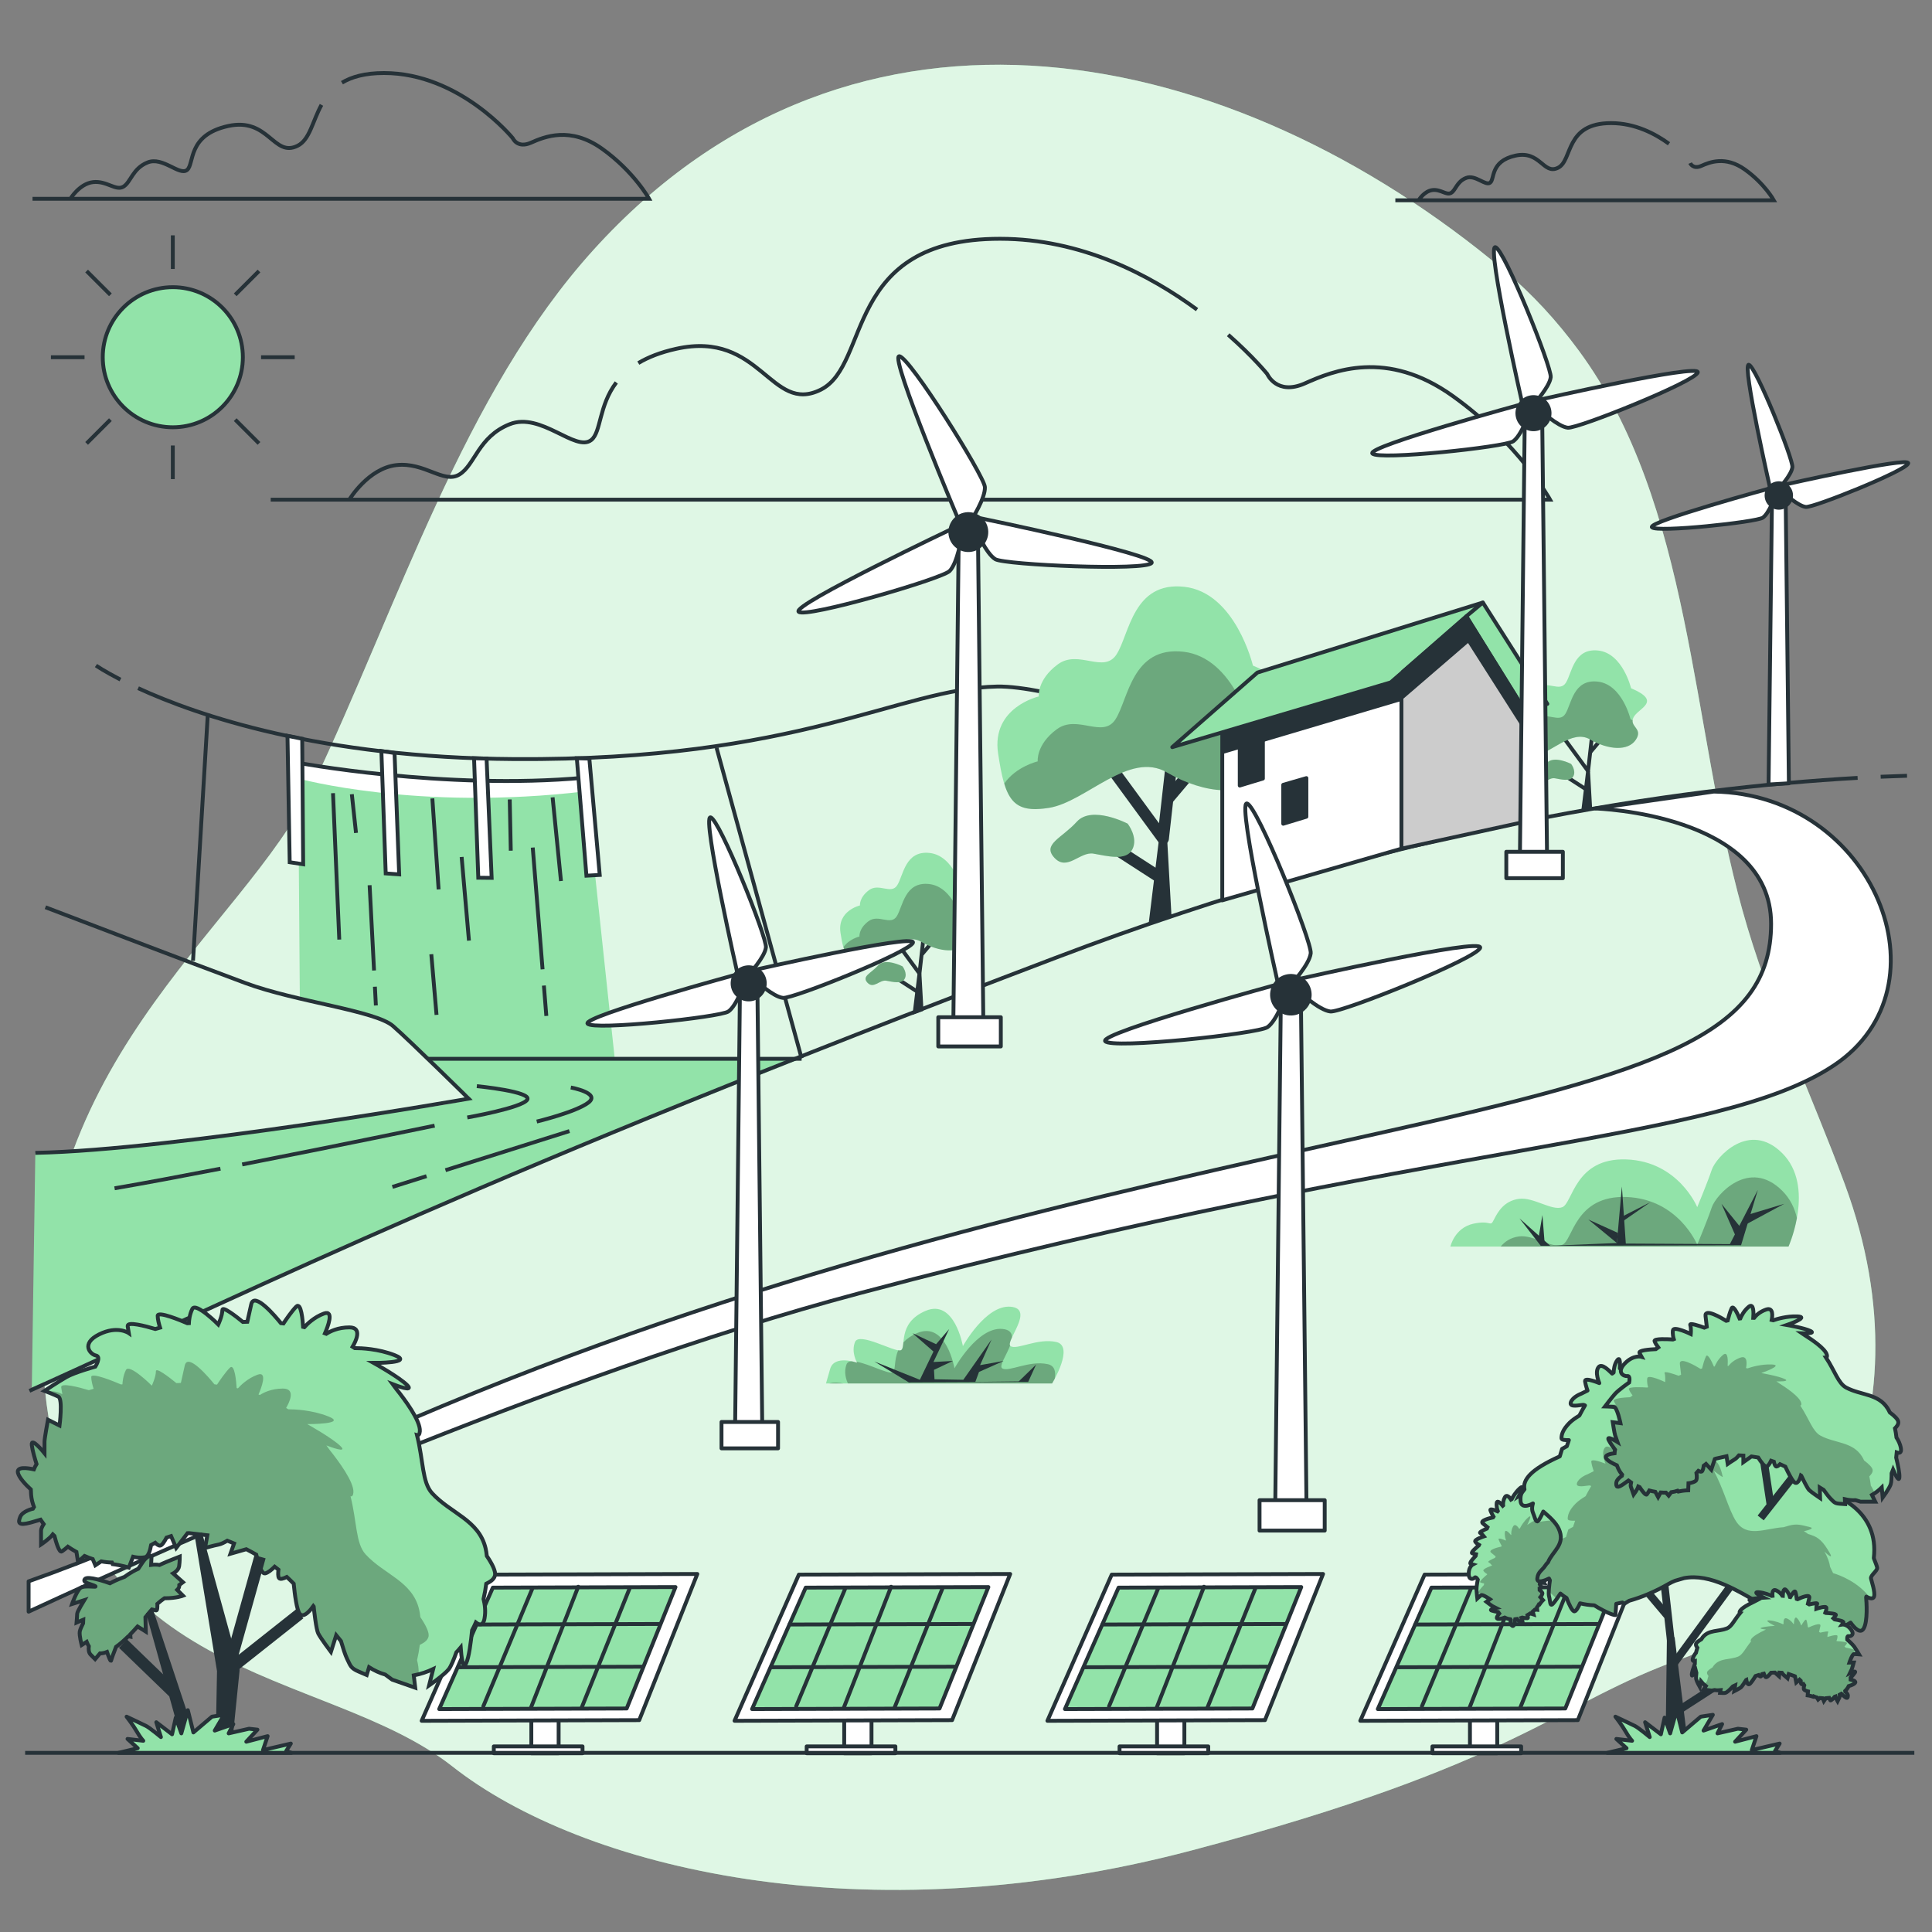 <?xml version="1.0" encoding="utf-8"?>
<!-- Generator: Adobe Illustrator 27.5.0, SVG Export Plug-In . SVG Version: 6.00 Build 0)  -->
<svg version="1.1" xmlns="http://www.w3.org/2000/svg" xmlns:xlink="http://www.w3.org/1999/xlink" x="0px" y="0px"
	 viewBox="0 0 500 500" style="enable-background:new 0 0 500 500;" xml:space="preserve">
<rect x="0" y="0" width="500" height="500" fill="#808080" stroke="none"/>
<g id="Background_Simple">
	<g>
		<path style="fill:#92E3A9;" d="M408.598,90.744c-5.683-7.717-12.079-14.674-19.178-20.638
			c-70.119-58.913-168.06-80.219-235.805-5.454c-33.589,37.069-50.478,91.864-72.675,138.633
			c-18.053,38.036-76.079,72.191-69.631,152.921c6.447,80.73,72.21,74.52,105.737,100.912
			c33.526,26.393,106.381,44.246,191.486,21.735c85.105-22.511,94.131-38.036,127.013-49.68
			c32.881-11.644,65.118-59.77,41.909-122.645c-8.715-23.611-19.684-46.454-26.521-71.008
			C437.487,187.241,437.951,130.608,408.598,90.744z"/>
		<path style="opacity:0.7;fill:#FFFFFF;" d="M408.598,90.744c-5.683-7.717-12.079-14.674-19.178-20.638
			c-70.119-58.913-168.06-80.219-235.805-5.454c-33.589,37.069-50.478,91.864-72.675,138.633
			c-18.053,38.036-76.079,72.191-69.631,152.921c6.447,80.73,72.21,74.52,105.737,100.912
			c33.526,26.393,106.381,44.246,191.486,21.735c85.105-22.511,94.131-38.036,127.013-49.68
			c32.881-11.644,65.118-59.77,41.909-122.645c-8.715-23.611-19.684-46.454-26.521-71.008
			C437.487,187.241,437.951,130.608,408.598,90.744z"/>
	</g>
</g>
<g id="Sun">
	<g>
		<circle style="fill:#92E3A9;stroke:#263238;stroke-miterlimit:10;" cx="44.722" cy="92.451" r="18.128"/>
		<line style="fill:none;stroke:#263238;stroke-miterlimit:10;" x1="44.722" y1="60.907" x2="44.722" y2="69.609"/>
		<line style="fill:none;stroke:#263238;stroke-miterlimit:10;" x1="44.722" y1="115.292" x2="44.722" y2="123.994"/>
		<line style="fill:none;stroke:#263238;stroke-miterlimit:10;" x1="76.265" y1="92.451" x2="67.563" y2="92.451"/>
		<line style="fill:none;stroke:#263238;stroke-miterlimit:10;" x1="21.88" y1="92.451" x2="13.178" y2="92.451"/>
		<line style="fill:none;stroke:#263238;stroke-miterlimit:10;" x1="67.026" y1="70.146" x2="60.873" y2="76.299"/>
		<line style="fill:none;stroke:#263238;stroke-miterlimit:10;" x1="28.57" y1="108.602" x2="22.417" y2="114.755"/>
		<line style="fill:none;stroke:#263238;stroke-miterlimit:10;" x1="22.417" y1="70.146" x2="28.57" y2="76.299"/>
		<line style="fill:none;stroke:#263238;stroke-miterlimit:10;" x1="60.873" y1="108.602" x2="67.026" y2="114.755"/>
	</g>
</g>
<g id="Clouds">
	<g>
		<path style="fill:none;stroke:#263238;stroke-miterlimit:10;" d="M159.501,98.983c-4.559,6.015-3.915,12.839-6.463,14.877
			c-4.068,3.254-13.017-7.322-21.152-4.068c-8.135,3.254-8.949,10.576-13.017,13.017c-4.068,2.441-8.949-3.254-16.271-2.441
			c-7.322,0.813-12.203,8.949-12.203,8.949H70.057h331.11c0,0-8.135-14.644-25.22-26.847c-17.084-12.203-30.915-6.508-38.236-3.254
			c-7.322,3.254-9.763-2.441-9.763-2.441s-3.608-4.433-10.091-10.143"/>
		<path style="fill:none;stroke:#263238;stroke-miterlimit:10;" d="M309.792,80.131c-12.256-9.018-30-18.337-50.994-18.337
			c-40.677,0-33.355,32.542-46.372,39.05c-13.017,6.508-15.457-15.457-37.423-10.576c-4.105,0.912-7.3,2.193-9.81,3.696"/>
		<path style="fill:none;stroke:#263238;stroke-miterlimit:10;" d="M83.201,27.135c-2.352,4.313-3.039,9.018-6.175,10.586
			c-6.273,3.137-7.449-7.449-18.035-5.097c-10.586,2.352-8.625,9.802-10.586,11.37c-1.96,1.568-6.273-3.529-10.194-1.96
			c-3.921,1.568-4.313,5.097-6.273,6.273c-1.96,1.176-4.313-1.568-7.841-1.176c-3.529,0.392-5.881,4.313-5.881,4.313H8.415h159.571
			c0,0-3.921-7.057-12.154-12.938s-14.898-3.137-18.427-1.568c-3.529,1.568-4.705-1.176-4.705-1.176s-13.722-16.859-33.326-16.859
			c-4.901,0-8.356,0.98-10.88,2.5"/>
		<path style="fill:none;stroke:#263238;stroke-miterlimit:10;" d="M431.927,37.207c-3.622-2.643-8.828-5.345-14.977-5.345
			c-12.034,0-9.867,9.627-13.718,11.552c-3.851,1.925-4.573-4.573-11.071-3.129c-6.498,1.444-5.295,6.017-6.498,6.979
			c-1.203,0.963-3.851-2.166-6.258-1.203c-2.407,0.963-2.647,3.129-3.851,3.851c-1.203,0.722-2.647-0.963-4.813-0.722
			c-2.166,0.241-3.61,2.647-3.61,2.647h-6.017h97.954c0,0-2.407-4.332-7.461-7.942c-5.054-3.61-9.146-1.925-11.311-0.963
			c-2.166,0.963-2.888-0.722-2.888-0.722"/>
	</g>
</g>
<g id="Dam">
	<g>
		<path style="fill:#92E3A9;" d="M110.587,273.885c3.399,3.282,6.835,6.645,8.865,8.638c1.655,0.674,2.408,1.291,1.836,1.806
			c-1.14,1.026-12.515,2.695-28.252,4.615c-25.283,3.908-61.687,8.95-83.892,9.421l-0.907,60.765l122.899-54.815l76.318-30.431
			H110.587z"/>
		<path style="fill:none;stroke:#263238;stroke-miterlimit:10;" d="M35.746,178.099c15.342,7.057,47.16,18.016,97.289,18.35
			c74.107,0.494,99.797-18.28,124.993-18.774c25.196-0.494,119.065,38.041,119.065,38.041"/>
		<path style="fill:none;stroke:#263238;stroke-miterlimit:10;" d="M24.839,172.241c0,0,2.08,1.447,6.33,3.634"/>
		<line style="fill:none;stroke:#263238;stroke-miterlimit:10;" x1="53.787" y1="184.709" x2="49.956" y2="248.652"/>
		<line style="fill:none;stroke:#263238;stroke-miterlimit:10;" x1="185.45" y1="193.542" x2="207.456" y2="273.885"/>
		<path style="fill:#FFFFFF;stroke:#263238;stroke-miterlimit:10;" d="M76.349,197.284c0,0,38.68,7.294,74.928,3.979l0.663,8.178
			c0,0-32.27,5.084-74.928-3.536L76.349,197.284z"/>
		<g>
			<path style="fill:#92E3A9;" d="M101.728,265.546c1.989,1.741,5.972,5.543,9.827,9.275l47.75,1.156l-7.608-71.2
				c-43.89,5.245-74.53-3.312-74.53-3.312l0.427,56.961C88.118,260.906,98.624,262.83,101.728,265.546z"/>
			<line style="fill:none;stroke:#263238;stroke-miterlimit:10;" x1="86.181" y1="205.274" x2="87.804" y2="243.163"/>
			<line style="fill:none;stroke:#263238;stroke-miterlimit:10;" x1="91.052" y1="205.544" x2="92.135" y2="215.558"/>
			<line style="fill:none;stroke:#263238;stroke-miterlimit:10;" x1="111.891" y1="206.627" x2="113.515" y2="230.173"/>
			<line style="fill:none;stroke:#263238;stroke-miterlimit:10;" x1="119.469" y1="221.783" x2="121.364" y2="243.434"/>
			<line style="fill:none;stroke:#263238;stroke-miterlimit:10;" x1="131.918" y1="206.898" x2="132.189" y2="220.159"/>
			<line style="fill:none;stroke:#263238;stroke-miterlimit:10;" x1="143.014" y1="206.356" x2="145.18" y2="228.007"/>
			<line style="fill:none;stroke:#263238;stroke-miterlimit:10;" x1="140.756" y1="255.061" x2="141.391" y2="262.92"/>
			<line style="fill:none;stroke:#263238;stroke-miterlimit:10;" x1="137.872" y1="219.347" x2="140.417" y2="250.859"/>
			<line style="fill:none;stroke:#263238;stroke-miterlimit:10;" x1="97.024" y1="255.36" x2="97.277" y2="260.213"/>
			<line style="fill:none;stroke:#263238;stroke-miterlimit:10;" x1="95.653" y1="229.09" x2="96.804" y2="251.161"/>
			<line style="fill:none;stroke:#263238;stroke-miterlimit:10;" x1="111.62" y1="246.952" x2="112.974" y2="262.649"/>
		</g>
		<g>
			<path style="fill:#FFFFFF;stroke:#263238;stroke-miterlimit:10;" d="M78.459,223.674l-0.248-32.484L74.4,190.43l0.575,32.713
				C76.064,223.317,77.227,223.495,78.459,223.674z"/>
			<path style="fill:#FFFFFF;stroke:#263238;stroke-miterlimit:10;" d="M155.209,226.435l-2.687-30.118l-3.241-0.081l2.487,30.394
				C152.906,226.571,154.054,226.505,155.209,226.435z"/>
			<path style="fill:#FFFFFF;stroke:#263238;stroke-miterlimit:10;" d="M127.237,227.192l-1.311-30.874l-3.241-0.081l1.094,30.917
				C124.917,227.171,126.072,227.183,127.237,227.192z"/>
			<path style="fill:#FFFFFF;stroke:#263238;stroke-miterlimit:10;" d="M103.306,226.295l-1.198-31.421l-3.408-0.501l1.121,31.666
				C100.959,226.128,102.122,226.213,103.306,226.295z"/>
		</g>
		<line style="fill:none;stroke:#263238;stroke-miterlimit:10;" x1="110.587" y1="274.016" x2="207.456" y2="274.016"/>
		<path style="fill:none;stroke:#263238;stroke-miterlimit:10;" d="M11.752,234.794c0,0,38.724,14.806,51.822,19.647
			c13.098,4.841,33.599,7.118,38.155,11.105s19.561,18.784,19.561,18.784S45.833,297.588,9.145,298.366"/>
		<g>
			<path style="fill:none;stroke:#263238;stroke-miterlimit:10;" d="M123.404,281.093c0,0,14.451,1.41,13.041,3.525
				c-1.41,2.115-15.508,4.582-15.508,4.582"/>
			<path style="fill:none;stroke:#263238;stroke-miterlimit:10;" d="M57.045,302.453c-10.174,1.97-19.924,3.797-27.397,5.075"/>
			<path style="fill:none;stroke:#263238;stroke-miterlimit:10;" d="M112.477,291.315c0,0-25.146,5.219-49.801,10.042"/>
			<path style="fill:none;stroke:#263238;stroke-miterlimit:10;" d="M147.723,281.445c0,0,7.754,1.41,4.582,3.877
				c-3.172,2.467-13.394,4.935-13.394,4.935"/>
			<line style="fill:none;stroke:#263238;stroke-miterlimit:10;" x1="110.391" y1="304.387" x2="101.551" y2="307.175"/>
			<line style="fill:none;stroke:#263238;stroke-miterlimit:10;" x1="147.371" y1="292.724" x2="115.284" y2="302.844"/>
		</g>
	</g>
</g>
<g id="Floor_2">
	<g>
		<path style="fill:none;stroke:#263238;stroke-miterlimit:10;" d="M480.751,201.318c-46.096,2.582-118.827,12.829-207.561,46.557
			C124.083,304.552,72.024,330.794,7.615,359.955"/>
		<path style="fill:none;stroke:#263238;stroke-miterlimit:10;" d="M493.535,200.765c-2.193,0.066-4.467,0.15-6.819,0.254"/>
	</g>
</g>
<g id="Pathway">
	<path style="fill:#FFFFFF;stroke:#263238;stroke-linejoin:round;stroke-miterlimit:10;" d="M443.536,204.861l-30.619,4.375
		c0,0,45.441,1.356,45.441,29.842c0,28.485-28.485,37.98-101.733,54.258c-73.248,16.277-154.379,33.935-242.125,70.535
		c-33.041,13.782-74.057,33.767-107.095,45.378v7.849c39.863-18.486,136.533-61.554,214.933-82.39
		c150.565-40.015,221.779-38.659,252.299-59.005C505.155,255.356,484.908,205.54,443.536,204.861z"/>
</g>
<g id="Trees_2">
	<g>
		<polyline style="fill:none;stroke:#263238;stroke-linejoin:round;stroke-miterlimit:10;" points="231.042,242.502 
			237.958,251.948 239.054,242.216 		"/>
		<polygon style="fill:#263238;" points="238.458,251.966 239,261.589 236.15,262.638 237.459,251.93 		"/>
		
			<line style="fill:none;stroke:#263238;stroke-linejoin:round;stroke-miterlimit:10;" x1="230.743" y1="252.344" x2="237.497" y2="256.707"/>
		
			<line style="fill:none;stroke:#263238;stroke-linejoin:round;stroke-miterlimit:10;" x1="238.592" y1="246.975" x2="242.24" y2="242.653"/>
		<path style="fill:#92E3A9;" d="M249.087,230.505c0,0-2.151-9.059-8.5-9.759c-6.35-0.701-6.796,5.853-8.382,8.35
			c-1.586,2.497-4.717-0.647-7.297,1.261c-2.58,1.908-2.354,3.974-2.354,3.974s-5.894,1.341-5.038,7.056
			c0.856,5.715,1.746,7.477,6.313,6.746s9.91-7.123,14.623-4.385c4.713,2.738,9.865,3.105,11.86,0.099
			c1.995-3.006-1.754-3.294-0.627-5.74C250.811,235.661,257.369,234.016,249.087,230.505z"/>
		<path style="opacity:0.26;" d="M248.957,238.548c0,0-2.151-9.059-8.5-9.759c-6.35-0.701-6.796,5.853-8.382,8.35
			c-1.586,2.497-4.717-0.647-7.297,1.262c-2.58,1.908-2.354,3.974-2.354,3.974s-2.663,0.614-4.148,2.751
			c0.831,2.729,2.199,3.544,5.552,3.007c4.567-0.731,9.91-7.123,14.623-4.385c4.713,2.738,9.865,3.105,11.86,0.099
			c1.793-2.702-1.043-3.212-0.819-5.063C249.318,238.706,249.145,238.628,248.957,238.548z"/>
		<path style="fill:#92E3A9;" d="M233.567,250.09c0,0-4.434-2.304-6.299-0.242c-1.866,2.062-4.341,2.797-2.763,4.484
			c1.578,1.686,3.164-0.81,4.822-0.526c1.657,0.284,4.054,0.951,4.822-0.526C234.916,251.801,233.567,250.09,233.567,250.09z"/>
		<path style="opacity:0.26;" d="M233.567,250.09c0,0-4.434-2.304-6.299-0.242c-1.866,2.062-4.341,2.797-2.763,4.484
			c1.578,1.686,3.164-0.81,4.822-0.526c1.657,0.284,4.054,0.951,4.822-0.526C234.916,251.801,233.567,250.09,233.567,250.09z"/>
	</g>
	<g>
		<polyline style="fill:none;stroke:#263238;stroke-linejoin:round;stroke-miterlimit:10;" points="404.077,190.114 410.993,199.56 
			412.089,189.828 		"/>
		<polygon style="fill:#263238;" points="411.493,199.578 412.035,209.201 409.185,210.25 410.494,199.542 		"/>
		
			<line style="fill:none;stroke:#263238;stroke-linejoin:round;stroke-miterlimit:10;" x1="403.778" y1="199.956" x2="410.532" y2="204.319"/>
		
			<line style="fill:none;stroke:#263238;stroke-linejoin:round;stroke-miterlimit:10;" x1="411.628" y1="194.587" x2="415.275" y2="190.265"/>
		<path style="fill:#92E3A9;" d="M422.122,178.117c0,0-2.151-9.059-8.5-9.759c-6.35-0.701-6.796,5.853-8.382,8.35
			s-4.717-0.647-7.297,1.261c-2.58,1.908-2.354,3.974-2.354,3.974s-5.894,1.341-5.038,7.056c0.856,5.715,1.746,7.477,6.313,6.746
			s9.91-7.123,14.623-4.385c4.713,2.738,9.865,3.105,11.86,0.099c1.995-3.006-1.754-3.294-0.627-5.74
			C423.846,183.273,430.404,181.628,422.122,178.117z"/>
		<path style="opacity:0.26;" d="M421.992,186.16c0,0-2.151-9.059-8.5-9.759c-6.35-0.701-6.796,5.853-8.382,8.35
			c-1.586,2.496-4.717-0.647-7.297,1.261c-2.58,1.908-2.354,3.974-2.354,3.974s-2.663,0.614-4.148,2.751
			c0.831,2.729,2.199,3.544,5.552,3.007c4.567-0.731,9.91-7.123,14.623-4.385c4.713,2.738,9.865,3.105,11.86,0.099
			c1.793-2.702-1.043-3.212-0.82-5.063C422.353,186.318,422.181,186.24,421.992,186.16z"/>
		<path style="fill:#92E3A9;" d="M406.602,197.702c0,0-4.434-2.304-6.299-0.242c-1.866,2.062-4.341,2.797-2.763,4.484
			c1.578,1.686,3.164-0.81,4.822-0.526c1.657,0.284,4.054,0.951,4.822-0.526C407.951,199.413,406.602,197.702,406.602,197.702z"/>
		<path style="opacity:0.26;" d="M406.602,197.702c0,0-4.434-2.304-6.299-0.242c-1.866,2.062-4.341,2.797-2.763,4.484
			c1.578,1.686,3.164-0.81,4.822-0.526c1.657,0.284,4.054,0.951,4.822-0.526C407.951,199.413,406.602,197.702,406.602,197.702z"/>
	</g>
	<g>
		<polyline style="fill:none;stroke:#263238;stroke-width:3;stroke-linejoin:round;stroke-miterlimit:10;" points="286.563,197.31 
			301.011,217.042 303.299,196.712 		"/>
		<polygon style="fill:#263238;" points="302.055,217.079 303.187,237.18 297.233,239.372 299.967,217.005 		"/>
		
			<line style="fill:none;stroke:#263238;stroke-width:3;stroke-linejoin:round;stroke-miterlimit:10;" x1="285.939" y1="217.868" x2="300.047" y2="226.982"/>
		
			<line style="fill:none;stroke:#263238;stroke-width:3;stroke-linejoin:round;stroke-miterlimit:10;" x1="302.335" y1="206.653" x2="309.955" y2="197.625"/>
		<path style="fill:#92E3A9;" d="M324.256,172.25c0,0-4.492-18.923-17.756-20.386c-13.264-1.464-14.196,12.227-17.509,17.442
			c-3.313,5.215-9.854-1.351-15.243,2.635c-5.389,3.986-4.917,8.302-4.917,8.302s-12.313,2.8-10.524,14.738
			c1.789,11.938,3.647,15.618,13.186,14.091c9.54-1.527,20.701-14.878,30.546-9.159c9.846,5.72,20.607,6.486,24.774,0.207
			c4.168-6.279-3.663-6.88-1.309-11.99C327.859,183.02,341.558,179.583,324.256,172.25z"/>
		<path style="opacity:0.26;" d="M323.985,189.051c0,0-4.492-18.923-17.756-20.386c-13.264-1.464-14.195,12.227-17.509,17.442
			c-3.313,5.215-9.854-1.351-15.243,2.635c-5.389,3.986-4.917,8.302-4.917,8.302s-5.562,1.282-8.665,5.747
			c1.735,5.701,4.593,7.403,11.598,6.282c9.54-1.527,20.7-14.878,30.546-9.159c9.846,5.72,20.607,6.486,24.774,0.207
			c3.746-5.643-2.179-6.71-1.712-10.576C324.74,189.38,324.379,189.218,323.985,189.051z"/>
		<path style="fill:#92E3A9;" d="M291.838,213.16c0,0-9.261-4.813-13.159-0.504c-3.898,4.308-9.068,5.843-5.772,9.366
			c3.296,3.523,6.61-1.692,10.072-1.1c3.462,0.593,8.468,1.987,10.072-1.1C294.655,216.735,291.838,213.16,291.838,213.16z"/>
		<path style="opacity:0.26;" d="M291.838,213.16c0,0-9.261-4.813-13.159-0.504c-3.898,4.308-9.068,5.843-5.772,9.366
			c3.296,3.523,6.61-1.692,10.072-1.1c3.462,0.593,8.468,1.987,10.072-1.1C294.655,216.735,291.838,213.16,291.838,213.16z"/>
	</g>
</g>
<g id="House">
	<g>
		<g>
			<polygon style="fill:#FFFFFF;stroke:#263238;stroke-linecap:round;stroke-linejoin:round;stroke-miterlimit:10;" points="
				316.321,184.673 316.321,233.008 362.693,219.636 362.693,170.001 			"/>
			<polygon style="fill:#263238;stroke:#263238;stroke-linecap:round;stroke-linejoin:round;stroke-miterlimit:10;" points="
				316.623,186.068 316.623,194.555 362.193,181.024 363.016,173.887 			"/>
			<polygon style="fill:#CCCCCC;stroke:#263238;stroke-linecap:round;stroke-linejoin:round;stroke-miterlimit:10;" points="
				362.693,167.064 380.746,158.229 394.199,174.59 394.199,212.772 362.693,219.636 			"/>
			<polygon style="fill:#92E3A9;stroke:#263238;stroke-linejoin:round;stroke-miterlimit:10;" points="325.414,174.057 
				303.385,193.359 359.911,176.603 383.759,155.935 			"/>
			<polygon style="fill:#92E3A9;stroke:#263238;stroke-linejoin:round;stroke-miterlimit:10;" points="383.759,155.935 
				400.452,182.167 394.33,183.417 379.472,159.502 			"/>
		</g>
		<polygon style="fill:#263238;stroke:#263238;stroke-linecap:round;stroke-linejoin:round;stroke-miterlimit:10;" points="
			320.846,193.225 320.846,203.302 326.838,201.483 326.838,191.489 		"/>
		<polygon style="fill:#263238;stroke:#263238;stroke-linecap:round;stroke-linejoin:round;stroke-miterlimit:10;" points="
			332.101,203.108 332.101,213.185 338.093,211.366 338.093,201.372 		"/>
		<polygon style="fill:#263238;stroke:#263238;stroke-linecap:round;stroke-linejoin:round;stroke-miterlimit:10;" points="
			362.193,181.024 380.036,165.651 394.036,187.613 394.33,183.417 379.472,159.502 363.016,173.887 		"/>
	</g>
</g>
<g id="Solar_Panels">
	<g>
		<g>
			
				<rect x="137.51" y="433.719" style="fill:#FFFFFF;stroke:#263238;stroke-linecap:round;stroke-linejoin:round;stroke-miterlimit:10;" width="7.064" height="20.016"/>
			
				<rect x="127.797" y="451.969" style="fill:#FFFFFF;stroke:#263238;stroke-linecap:round;stroke-linejoin:round;stroke-miterlimit:10;" width="22.959" height="1.766"/>
		</g>
		<g>
			<polygon style="fill:#FFFFFF;stroke:#263238;stroke-linecap:round;stroke-linejoin:round;stroke-miterlimit:10;" points="
				109.126,445.341 165.43,445.171 180.466,407.346 125.771,407.511 			"/>
			<polygon style="fill:#92E3A9;stroke:#263238;stroke-linecap:round;stroke-linejoin:round;stroke-miterlimit:10;" points="
				113.663,442.303 162.179,442.157 174.818,410.733 127.547,410.875 			"/>
			
				<line style="fill:none;stroke:#263238;stroke-linecap:round;stroke-linejoin:round;stroke-miterlimit:10;" x1="149.644" y1="410.65" x2="137.381" y2="442.008"/>
			
				<line style="fill:none;stroke:#263238;stroke-linecap:round;stroke-linejoin:round;stroke-miterlimit:10;" x1="125.078" y1="441.592" x2="137.826" y2="410.991"/>
			
				<line style="fill:none;stroke:#263238;stroke-linecap:round;stroke-linejoin:round;stroke-miterlimit:10;" x1="150.519" y1="441.976" x2="162.999" y2="410.926"/>
			
				<line style="fill:none;stroke:#263238;stroke-linecap:round;stroke-linejoin:round;stroke-miterlimit:10;" x1="123.344" y1="420.425" x2="170.884" y2="420.281"/>
			
				<line style="fill:none;stroke:#263238;stroke-linecap:round;stroke-linejoin:round;stroke-miterlimit:10;" x1="118.874" y1="431.482" x2="166.415" y2="431.339"/>
		</g>
	</g>
	<g>
		<g>
			
				<rect x="218.481" y="433.719" style="fill:#FFFFFF;stroke:#263238;stroke-linecap:round;stroke-linejoin:round;stroke-miterlimit:10;" width="7.064" height="20.016"/>
			
				<rect x="208.768" y="451.969" style="fill:#FFFFFF;stroke:#263238;stroke-linecap:round;stroke-linejoin:round;stroke-miterlimit:10;" width="22.959" height="1.766"/>
		</g>
		<g>
			<polygon style="fill:#FFFFFF;stroke:#263238;stroke-linecap:round;stroke-linejoin:round;stroke-miterlimit:10;" points="
				190.098,445.341 246.401,445.171 261.437,407.346 206.742,407.511 			"/>
			<polygon style="fill:#92E3A9;stroke:#263238;stroke-linecap:round;stroke-linejoin:round;stroke-miterlimit:10;" points="
				194.634,442.303 243.15,442.157 255.789,410.733 208.518,410.875 			"/>
			
				<line style="fill:none;stroke:#263238;stroke-linecap:round;stroke-linejoin:round;stroke-miterlimit:10;" x1="230.615" y1="410.65" x2="218.352" y2="442.008"/>
			
				<line style="fill:none;stroke:#263238;stroke-linecap:round;stroke-linejoin:round;stroke-miterlimit:10;" x1="206.049" y1="441.592" x2="218.797" y2="410.991"/>
			
				<line style="fill:none;stroke:#263238;stroke-linecap:round;stroke-linejoin:round;stroke-miterlimit:10;" x1="231.49" y1="441.976" x2="243.97" y2="410.926"/>
			
				<line style="fill:none;stroke:#263238;stroke-linecap:round;stroke-linejoin:round;stroke-miterlimit:10;" x1="204.315" y1="420.425" x2="251.855" y2="420.281"/>
			
				<line style="fill:none;stroke:#263238;stroke-linecap:round;stroke-linejoin:round;stroke-miterlimit:10;" x1="199.845" y1="431.482" x2="247.386" y2="431.339"/>
		</g>
	</g>
	<g>
		<g>
			
				<rect x="299.452" y="433.719" style="fill:#FFFFFF;stroke:#263238;stroke-linecap:round;stroke-linejoin:round;stroke-miterlimit:10;" width="7.064" height="20.016"/>
			
				<rect x="289.739" y="451.969" style="fill:#FFFFFF;stroke:#263238;stroke-linecap:round;stroke-linejoin:round;stroke-miterlimit:10;" width="22.959" height="1.766"/>
		</g>
		<g>
			<polygon style="fill:#FFFFFF;stroke:#263238;stroke-linecap:round;stroke-linejoin:round;stroke-miterlimit:10;" points="
				271.068,445.341 327.372,445.171 342.408,407.346 287.713,407.511 			"/>
			<polygon style="fill:#92E3A9;stroke:#263238;stroke-linecap:round;stroke-linejoin:round;stroke-miterlimit:10;" points="
				275.605,442.303 324.121,442.157 336.76,410.733 289.489,410.875 			"/>
			
				<line style="fill:none;stroke:#263238;stroke-linecap:round;stroke-linejoin:round;stroke-miterlimit:10;" x1="311.586" y1="410.65" x2="299.323" y2="442.008"/>
			
				<line style="fill:none;stroke:#263238;stroke-linecap:round;stroke-linejoin:round;stroke-miterlimit:10;" x1="287.02" y1="441.592" x2="299.768" y2="410.991"/>
			
				<line style="fill:none;stroke:#263238;stroke-linecap:round;stroke-linejoin:round;stroke-miterlimit:10;" x1="312.461" y1="441.976" x2="324.941" y2="410.926"/>
			
				<line style="fill:none;stroke:#263238;stroke-linecap:round;stroke-linejoin:round;stroke-miterlimit:10;" x1="285.286" y1="420.425" x2="332.826" y2="420.281"/>
			
				<line style="fill:none;stroke:#263238;stroke-linecap:round;stroke-linejoin:round;stroke-miterlimit:10;" x1="280.816" y1="431.482" x2="328.357" y2="431.339"/>
		</g>
	</g>
	<g>
		<g>
			
				<rect x="380.423" y="433.719" style="fill:#FFFFFF;stroke:#263238;stroke-linecap:round;stroke-linejoin:round;stroke-miterlimit:10;" width="7.064" height="20.016"/>
			
				<rect x="370.71" y="451.969" style="fill:#FFFFFF;stroke:#263238;stroke-linecap:round;stroke-linejoin:round;stroke-miterlimit:10;" width="22.959" height="1.766"/>
		</g>
		<g>
			<polygon style="fill:#FFFFFF;stroke:#263238;stroke-linecap:round;stroke-linejoin:round;stroke-miterlimit:10;" points="
				352.04,445.341 408.343,445.171 423.379,407.346 368.684,407.511 			"/>
			<polygon style="fill:#92E3A9;stroke:#263238;stroke-linecap:round;stroke-linejoin:round;stroke-miterlimit:10;" points="
				356.576,442.303 405.093,442.157 417.731,410.733 370.46,410.875 			"/>
			
				<line style="fill:none;stroke:#263238;stroke-linecap:round;stroke-linejoin:round;stroke-miterlimit:10;" x1="392.557" y1="410.65" x2="380.295" y2="442.008"/>
			
				<line style="fill:none;stroke:#263238;stroke-linecap:round;stroke-linejoin:round;stroke-miterlimit:10;" x1="367.991" y1="441.592" x2="380.739" y2="410.991"/>
			
				<line style="fill:none;stroke:#263238;stroke-linecap:round;stroke-linejoin:round;stroke-miterlimit:10;" x1="393.432" y1="441.976" x2="405.912" y2="410.926"/>
			
				<line style="fill:none;stroke:#263238;stroke-linecap:round;stroke-linejoin:round;stroke-miterlimit:10;" x1="366.257" y1="420.425" x2="413.797" y2="420.281"/>
			
				<line style="fill:none;stroke:#263238;stroke-linecap:round;stroke-linejoin:round;stroke-miterlimit:10;" x1="361.788" y1="431.482" x2="409.328" y2="431.339"/>
		</g>
	</g>
</g>
<g id="Floor_1">
	<line style="fill:none;stroke:#263238;stroke-miterlimit:10;" x1="6.506" y1="453.636" x2="495.428" y2="453.636"/>
</g>
<g id="Bushes">
	<g>
		<path style="fill:#92E3A9;" d="M439.242,312.41c0,0-4.832-11.811-18.253-12.348c-13.421-0.537-13.958,11.274-16.642,12.348
			c-2.684,1.074-7.516-2.684-11.274-2.147c-3.758,0.537-5.368,3.221-6.442,5.368c-1.074,2.147-0.537,0-5.368,1.074
			c-4.832,1.074-5.905,5.905-5.905,5.905h87.506c0,0,6.979-15.569-1.611-24.158c-8.59-8.59-17.179,1.074-18.253,4.295
			S439.242,312.41,439.242,312.41z"/>
		<path style="opacity:0.26;" d="M443,312.473c-1.074,3.221-3.758,9.663-3.758,9.663s-4.832-11.811-18.253-12.348
			c-13.421-0.537-13.958,11.274-16.642,12.348c-2.684,1.074-7.516-2.684-11.274-2.147c-2.201,0.314-3.654,1.372-4.705,2.621h74.495
			c0,0,1.407-3.148,2.18-7.39c-0.583-2.54-1.739-4.99-3.79-7.042C452.663,299.589,444.074,309.252,443,312.473z"/>
		<polygon style="fill:#263238;" points="398.744,322.413 393.241,315.316 401.206,322.413 418.44,321.689 419.744,307.062 
			420.757,321.833 447.694,321.978 454.935,307.931 450.591,322.268 		"/>
		<polyline style="fill:#263238;" points="452.618,314.303 461.742,311.551 450.446,317.634 445.522,311.551 449.143,319.806 		"/>
		<polygon style="fill:#263238;" points="419.744,314.882 427.13,311.117 419.599,316.33 		"/>
		<polygon style="fill:#263238;" points="418.73,319.082 411.054,315.606 418.44,321.689 		"/>
		<polygon style="fill:#263238;" points="398.165,320.385 399.179,314.448 399.758,321.833 		"/>
	</g>
	<g>
		<path style="fill:#92E3A9;" d="M249.198,348.378c0,0-2.147-12.347-9.663-9.126c-7.516,3.221-4.832,9.663-6.442,10.2
			c-1.611,0.537-10.737-4.832-11.811-2.147c-1.074,2.684,0.537,5.368,0.537,5.368s-5.905-2.147-6.979,1.611
			c-1.074,3.758-1.074,3.758-1.074,3.758h58.516c0,0,5.905-9.663,1.074-10.737c-4.832-1.074-10.2,2.147-11.811,1.074
			c-1.611-1.074,6.442-9.663,0-10.2C255.103,337.641,249.198,348.378,249.198,348.378z"/>
		<g style="opacity:0.26;">
			<path d="M271.177,353.049c-4.832-1.074-10.2,2.147-11.811,1.074c-0.872-0.582,1.089-3.368,2.047-5.886
				c-0.23-0.376,0.04-1.148,0.485-2.105c0.013-1.174-0.616-2.049-2.532-2.208c-6.442-0.537-12.347,10.2-12.347,10.2
				s-2.147-12.347-9.663-9.126c-1.607,0.689-2.745,1.525-3.561,2.419c-0.111,1.084-0.186,1.864-0.702,2.036
				c-0.146,0.049-0.372,0.035-0.63-0.003c-1.219,2.738-0.536,5.41-1.549,5.747c-1.146,0.382-6.086-2.214-9.234-2.784
				c0.083,0.167,0.139,0.26,0.139,0.26s-0.563-0.204-1.369-0.376c-0.663,0.03-1.146,0.25-1.347,0.752
				c-0.834,2.086-0.049,4.166,0.343,4.992h52.837c0,0,0.293-0.481,0.695-1.238C273.275,354.997,272.951,353.444,271.177,353.049z"/>
			<path d="M214.613,358.042h3.656C217.233,357.821,215.797,357.66,214.613,358.042z"/>
		</g>
		<polygon style="fill:#263238;" points="235.212,357.769 226.271,352.35 238.057,357.091 241.58,349.776 236.161,345.034 
			242.257,347.879 245.644,343.95 241.58,352.485 246.592,352.214 241.715,354.517 241.851,356.956 249.302,357.091 256.618,346.66 
			253.637,353.298 259.734,352.214 253.366,355.059 252.418,357.633 263.663,357.498 268.133,353.163 266.101,357.633 		"/>
	</g>
</g>
<g id="Windmills">
	<g>
		<polygon style="fill:#FFFFFF;stroke:#263238;stroke-linecap:round;stroke-linejoin:round;stroke-miterlimit:10;" points="
			462.961,202.723 462.141,129.71 458.577,129.71 457.705,203.024 		"/>
		<g>
			<path style="fill:#FFFFFF;stroke:#263238;stroke-linecap:round;stroke-linejoin:round;stroke-miterlimit:10;" d="
				M458.185,126.758c0,0-7.405-32.65-5.607-32.359c1.797,0.291,11.526,24.476,11.293,26.505c-0.233,2.029-3.54,5.565-3.54,5.565
				L458.185,126.758z"/>
			<path style="fill:#FFFFFF;stroke:#263238;stroke-linecap:round;stroke-linejoin:round;stroke-miterlimit:10;" d="M461.489,125.51
				c0,0,32.65-7.405,32.359-5.607c-0.291,1.797-24.476,11.526-26.505,11.293c-2.029-0.233-5.565-3.54-5.565-3.54L461.489,125.51z"/>
			<path style="fill:#FFFFFF;stroke:#263238;stroke-linecap:round;stroke-linejoin:round;stroke-miterlimit:10;" d="
				M458.717,126.201c0,0-32.303,8.797-31.202,10.247c1.101,1.45,27.022-1.319,28.704-2.478c1.682-1.159,3.25-5.739,3.25-5.739
				L458.717,126.201z"/>
			<path style="fill:#263238;" d="M463.922,127.345c-0.491-1.968-2.484-3.165-4.452-2.674c-1.968,0.491-3.165,2.484-2.675,4.452
				c0.491,1.968,2.484,3.166,4.452,2.675C463.216,131.306,464.413,129.313,463.922,127.345z"/>
		</g>
	</g>
	<g>
		<polygon style="fill:#FFFFFF;stroke:#263238;stroke-linecap:round;stroke-linejoin:round;stroke-miterlimit:10;" points="
			338.15,392.278 330.003,392.278 331.47,259.599 336.684,259.599 		"/>
		
			<rect x="325.971" y="388.248" style="fill:#FFFFFF;stroke:#263238;stroke-linecap:round;stroke-linejoin:round;stroke-miterlimit:10;" width="16.863" height="7.87"/>
		<g>
			<path style="fill:#FFFFFF;stroke:#263238;stroke-linecap:round;stroke-linejoin:round;stroke-miterlimit:10;" d="M330.897,255.28
				c0,0-10.833-47.769-8.204-47.344c2.63,0.426,16.863,35.81,16.522,38.779c-0.341,2.969-5.179,8.142-5.179,8.142L330.897,255.28z"
				/>
			<path style="fill:#FFFFFF;stroke:#263238;stroke-linecap:round;stroke-linejoin:round;stroke-miterlimit:10;" d="
				M335.731,253.454c0,0,47.769-10.833,47.343-8.204c-0.425,2.63-35.81,16.863-38.779,16.523c-2.969-0.341-8.141-5.18-8.141-5.18
				L335.731,253.454z"/>
			<path style="fill:#FFFFFF;stroke:#263238;stroke-linecap:round;stroke-linejoin:round;stroke-miterlimit:10;" d="
				M331.674,254.466c0,0-47.261,12.87-45.65,14.992c1.611,2.122,39.535-1.93,41.996-3.625c2.461-1.695,4.755-8.396,4.755-8.396
				L331.674,254.466z"/>
			<path style="fill:#263238;" d="M339.29,256.139c-0.718-2.879-3.635-4.631-6.514-3.913c-2.879,0.718-4.631,3.635-3.913,6.514
				c0.718,2.879,3.635,4.631,6.514,3.913C338.257,261.935,340.009,259.018,339.29,256.139z"/>
		</g>
	</g>
	<g>
		<polygon style="fill:#FFFFFF;stroke:#263238;stroke-linecap:round;stroke-linejoin:round;stroke-miterlimit:10;" points="
			254.516,267.128 246.696,267.128 248.103,139.779 253.108,139.779 		"/>
		
			<rect x="242.825" y="263.26" style="fill:#FFFFFF;stroke:#263238;stroke-linecap:round;stroke-linejoin:round;stroke-miterlimit:10;" width="16.186" height="7.554"/>
		<g>
			<path style="fill:#FFFFFF;stroke:#263238;stroke-linecap:round;stroke-linejoin:round;stroke-miterlimit:10;" d="
				M248.478,135.536c0,0-18.319-43.299-15.762-43.342c2.557-0.043,21.992,30.98,22.172,33.842c0.18,2.863-3.516,8.569-3.516,8.569
				L248.478,135.536z"/>
			<path style="fill:#FFFFFF;stroke:#263238;stroke-linecap:round;stroke-linejoin:round;stroke-miterlimit:10;" d="M253.41,134.053
				c0,0,46.046,9.495,44.63,11.624c-1.416,2.129-37.988,0.522-40.448-0.954c-2.459-1.477-5.059-7.758-5.059-7.758L253.41,134.053z"
				/>
			<path style="fill:#FFFFFF;stroke:#263238;stroke-linecap:round;stroke-linejoin:round;stroke-miterlimit:10;" d="
				M247.278,136.432c0,0-42.474,20.157-40.593,21.889c1.881,1.732,37.026-8.513,39.064-10.532c2.038-2.018,3.072-8.738,3.072-8.738
				L247.278,136.432z"/>
			<path style="fill:#263238;" d="M255.61,136.458c-0.689-2.763-3.489-4.445-6.252-3.756c-2.764,0.689-4.445,3.489-3.756,6.252
				c0.689,2.764,3.489,4.445,6.252,3.756C254.618,142.021,256.299,139.222,255.61,136.458z"/>
		</g>
	</g>
	<g>
		<polygon style="fill:#FFFFFF;stroke:#263238;stroke-linecap:round;stroke-linejoin:round;stroke-miterlimit:10;" points="
			400.398,223.94 393.328,223.94 394.601,108.803 399.125,108.803 		"/>
		
			<rect x="389.829" y="220.443" style="fill:#FFFFFF;stroke:#263238;stroke-linecap:round;stroke-linejoin:round;stroke-miterlimit:10;" width="14.634" height="6.829"/>
		<g>
			<path style="fill:#FFFFFF;stroke:#263238;stroke-linecap:round;stroke-linejoin:round;stroke-miterlimit:10;" d="
				M394.104,105.055c0,0-9.401-41.453-7.119-41.084c2.282,0.369,14.634,31.076,14.338,33.652c-0.296,2.577-4.495,7.065-4.495,7.065
				L394.104,105.055z"/>
			<path style="fill:#FFFFFF;stroke:#263238;stroke-linecap:round;stroke-linejoin:round;stroke-miterlimit:10;" d="
				M398.298,103.471c0,0,41.453-9.401,41.084-7.119c-0.369,2.282-31.075,14.634-33.652,14.338c-2.577-0.296-7.065-4.495-7.065-4.495
				L398.298,103.471z"/>
			<path style="fill:#FFFFFF;stroke:#263238;stroke-linecap:round;stroke-linejoin:round;stroke-miterlimit:10;" d="
				M394.778,104.349c0,0-41.012,11.168-39.614,13.009c1.398,1.841,34.308-1.675,36.444-3.146c2.136-1.471,4.127-7.286,4.127-7.286
				L394.778,104.349z"/>
			<path style="fill:#263238;" d="M401.387,105.801c-0.623-2.499-3.154-4.019-5.653-3.396c-2.499,0.623-4.019,3.154-3.396,5.653
				c0.623,2.499,3.154,4.019,5.653,3.396C400.49,110.83,402.01,108.299,401.387,105.801z"/>
		</g>
	</g>
	<g>
		<polygon style="fill:#FFFFFF;stroke:#263238;stroke-linecap:round;stroke-linejoin:round;stroke-miterlimit:10;" points="
			197.294,371.501 190.224,371.501 191.497,256.363 196.022,256.363 		"/>
		
			<rect x="186.725" y="368.003" style="fill:#FFFFFF;stroke:#263238;stroke-linecap:round;stroke-linejoin:round;stroke-miterlimit:10;" width="14.634" height="6.829"/>
		<g>
			<path style="fill:#FFFFFF;stroke:#263238;stroke-linecap:round;stroke-linejoin:round;stroke-miterlimit:10;" d="M191,252.616
				c0,0-9.401-41.453-7.119-41.084s14.634,31.076,14.338,33.652c-0.296,2.576-4.494,7.065-4.494,7.065L191,252.616z"/>
			<path style="fill:#FFFFFF;stroke:#263238;stroke-linecap:round;stroke-linejoin:round;stroke-miterlimit:10;" d="
				M195.195,251.031c0,0,41.453-9.401,41.084-7.119c-0.369,2.282-31.075,14.634-33.652,14.338c-2.577-0.296-7.065-4.495-7.065-4.495
				L195.195,251.031z"/>
			<path style="fill:#FFFFFF;stroke:#263238;stroke-linecap:round;stroke-linejoin:round;stroke-miterlimit:10;" d="
				M191.674,251.909c0,0-41.012,11.168-39.614,13.009c1.398,1.841,34.308-1.675,36.444-3.146c2.136-1.471,4.127-7.286,4.127-7.286
				L191.674,251.909z"/>
			<path style="fill:#263238;" d="M198.284,253.361c-0.623-2.499-3.154-4.019-5.653-3.396c-2.499,0.623-4.019,3.154-3.396,5.653
				c0.623,2.499,3.154,4.019,5.653,3.396C197.386,258.391,198.907,255.86,198.284,253.361z"/>
		</g>
	</g>
</g>
<g id="Trees_1">
	<g>
		<g>
			<g>
				<g>
					<path style="fill:#92E3A9;" d="M125.989,402.684c-0.077-0.728-0.181-1.393-0.315-1.961c-1.73-7.351-9.081-9.081-13.838-14.27
						c-2.607-2.844-2.231-8.291-3.919-15.05c0.388,0.104,0.669-0.143,0.739-0.977c0.227-2.726-4.028-8.377-6.086-10.938
						c-0.285-0.413-0.585-0.827-0.898-1.243c0.974,0.378,5.573,2.101,3.697,0.225c-2.092-2.092-8.667-5.746-8.667-5.746
						s10.759,0.067,5.379-2.025c-4.187-1.628-8.543-1.807-10.274-1.807c-0.186-0.12-0.373-0.234-0.56-0.351
						c0.712-1.198,2.707-5.015-0.823-5.015c-2.989,0-5.042,1.06-5.983,1.669c-0.114-0.043-0.228-0.09-0.343-0.132
						c0.699-1.603,2.465-6.112-0.25-5.124c-2.562,0.931-4.392,2.765-5.078,3.532c-0.109-0.025-0.216-0.046-0.325-0.071
						c-0.091-1.503-0.495-6.53-1.77-5.255c-1.171,1.171-2.704,3.436-3.315,4.365c-0.224-0.028-0.447-0.056-0.669-0.081
						c-1.513-1.867-6.903-8.217-7.673-4.882c-0.525,2.273-0.84,3.709-1.015,4.525c-0.397,0.012-0.781,0.027-1.153,0.044
						c-1.762-1.441-5.304-4.197-5.304-3.075c0,1.494-1.06,3.736-1.06,3.736s-5.814-5.828-6.711-4.035
						c-0.744,1.487-0.869,3.162-0.89,3.697c-0.134,0.007-0.272,0.008-0.405,0.016c-1.615-0.695-7.671-3.214-7.671-1.919
						c0,0.934,0.35,2.218,0.613,3.05c-0.417,0.112-0.824,0.236-1.23,0.362c-2.541-0.762-7.375-2.047-7.154-0.722
						c0.299,1.793,0.299,1.793,0.299,1.793s-2.918-2.066-7.7,0.325c-4.782,2.391-2.313,5.161-0.819,5.46
						c1.495,0.299-0.149,2.883-0.149,2.883s-5.38,1.494-7.472,2.69c-2.092,1.196-5.679,3.587-5.679,3.587s2.391,0.897,3.587,1.494
						c1.196,0.598,0.299,7.472,0.299,7.472l-2.989-1.494c0,0-0.897,4.782-0.897,5.679s0,2.989,0,2.989s-3.587-4.483-3.288-2.092
						c0.177,1.414,0.77,3.45,1.227,4.882c-0.262,0.433-0.495,0.886-0.696,1.375c-1.718-0.378-4.538-0.763-4.118,0.917
						c0.319,1.277,1.915,2.976,3.335,4.286c0.012,0.448,0.035,0.913,0.076,1.415c0.087,1.04,0.345,2.089,0.736,3.129l-0.262,0.437
						c0,0-2.69,0.598-3.288,2.092c-0.598,1.495-0.598,2.391,2.69,1.495c1.035-0.282,1.872-0.53,2.561-0.744
						c0.255,0.387,0.523,0.77,0.81,1.147c-0.376,0.605-0.681,1.234-0.681,1.689c0,1.196,0,3.587,0,3.587s2.172-1.45,3.045-2.612
						c0.141,0.138,0.287,0.272,0.432,0.407c0.372,1.468,1.223,4.452,1.903,3.999c0.564-0.376,1.091-0.81,1.559-1.23
						c0.723,0.491,1.466,0.944,2.221,1.36l0.404,2.56l1.691-1.522c0.706,0.311,1.416,0.584,2.125,0.815l0.668,1.603l1.533-1.022
						c0.944,0.189,1.874,0.299,2.773,0.309l0.177,0.414c2.391,0.299,4.184,0.897,4.184,0.897l1.096-2.809
						c0,0,1.594,0.418,3.089,0.119c0.891-0.178,1.356-1.843,1.587-3.159c0.349-0.204,0.7-0.399,1.054-0.588
						c0.387,0.397,0.844,0.758,1.245,0.758c0.5,0,1.184-1.113,1.693-2.099c0.383-0.143,0.773-0.272,1.168-0.391l1.323,3.088
						l1.655-2.152l1.288-1.674c0.136-0.007,0.273-0.012,0.41-0.016l4.716,0.555l-0.598,3.288c0,0,2.092-0.598,3.587-0.897
						c0.564-0.113,1.383-0.523,2.185-0.991c0.568,0.217,1.15,0.456,1.746,0.714l-0.942,2.669l4.103-1.172
						c0.832,0.426,1.692,0.891,2.577,1.393c0.473,2.098,1.315,5.055,2.287,4.861c0.74-0.148,1.7-0.956,2.481-1.734
						c0.328,0.252,0.657,0.503,0.976,0.763c-0.107,0.887-0.129,1.778,0.13,2.166c0.301,0.451,1.207,0.145,2.033-0.27
						c0.607,0.565,1.204,1.139,1.78,1.728c0.273,2.77,0.795,6.843,1.567,7.808c1.082,1.353,3.138-1.449,3.519-1.995
						c0.03,0.037,0.059,0.074,0.089,0.112c0.109,1.045,0.641,5.899,1.174,6.964c0.598,1.195,3.288,4.782,3.288,4.782l1.363-4.317
						c0.41,0.509,0.82,1.011,1.23,1.5c0.496,1.691,1.124,3.676,1.591,4.611c0.897,1.793,0.897,2.391,2.989,3.288
						c2.092,0.897,2.092,0.897,2.092,0.897l0.606-2.019c1.321,0.835,2.71,1.493,4.203,1.913l1.767,1.302l5.978,2.092l-0.381-3.191
						c1.838-0.359,3.504-0.926,5.028-1.647l-1.06,4.241c0,0,3.885-2.69,5.081-4.184c0.608-0.76,1.371-2.68,1.973-4.384
						c0.39-0.404,0.763-0.822,1.119-1.252c0.167,2.312,0.565,5.793,1.391,4.141c0.765-1.53,1.284-5.748,1.56-8.59
						c0.352-0.667,0.683-1.342,0.982-2.028c0.755,0.604,1.86,1.055,2.241-1.038c0.35-1.926,0.082-3.638-0.258-5.034
						c0.312-1.345,0.545-2.671,0.704-3.948c0.886-0.462,1.931-0.984,2.243-2.077C128.386,406.73,127.392,404.76,125.989,402.684z"/>
					<path style="opacity:0.26;" d="M107.08,433.587c0.433-0.085,0.855-0.183,1.27-0.29c0.06-1.368-0.155-2.601-0.411-3.653
						c0.312-1.345,0.545-2.671,0.704-3.948c0.886-0.462,1.931-0.984,2.243-2.077c0.302-1.056-0.692-3.026-2.095-5.102
						c-0.077-0.728-0.181-1.393-0.315-1.961c-1.73-7.351-9.081-9.081-13.838-14.27c-2.607-2.844-2.231-8.291-3.919-15.05
						c0.388,0.104,0.669-0.143,0.739-0.977c0.227-2.726-4.028-8.377-6.086-10.938c-0.285-0.413-0.585-0.827-0.898-1.243
						c0.974,0.378,5.573,2.101,3.697,0.225c-2.092-2.092-8.667-5.746-8.667-5.746s10.759,0.067,5.379-2.025
						c-4.187-1.628-8.542-1.807-10.274-1.807c-0.186-0.121-0.373-0.234-0.56-0.351c0.712-1.198,2.707-5.015-0.823-5.015
						c-2.989,0-5.042,1.06-5.983,1.669c-0.114-0.043-0.228-0.09-0.343-0.132c0.698-1.603,2.465-6.112-0.25-5.124
						c-2.562,0.931-4.392,2.765-5.078,3.532c-0.109-0.025-0.216-0.046-0.325-0.071c-0.091-1.503-0.494-6.53-1.77-5.255
						c-1.171,1.171-2.704,3.436-3.315,4.365c-0.224-0.028-0.447-0.056-0.669-0.081c-1.513-1.867-6.903-8.217-7.673-4.882
						c-0.525,2.273-0.84,3.709-1.015,4.525c-0.397,0.012-0.781,0.027-1.153,0.044c-1.762-1.441-5.304-4.197-5.304-3.075
						c0,1.494-1.06,3.736-1.06,3.736s-5.814-5.828-6.711-4.035c-0.744,1.487-0.869,3.162-0.891,3.697
						c-0.134,0.007-0.272,0.008-0.405,0.016c-1.615-0.695-7.671-3.214-7.671-1.919c0,0.934,0.35,2.218,0.613,3.05
						c-0.417,0.112-0.824,0.236-1.23,0.362c-2.541-0.762-7.375-2.047-7.154-0.722c0.299,1.793,0.299,1.793,0.299,1.793
						s-1.566-1.098-4.274-0.757c0.701,0.269,2.32,0.902,3.24,1.362c1.196,0.598,0.299,7.472,0.299,7.472l-2.989-1.494
						c0,0-0.897,4.782-0.897,5.679s0,2.989,0,2.989s-3.587-4.483-3.288-2.092c0.177,1.414,0.77,3.45,1.227,4.882
						c-0.262,0.433-0.495,0.886-0.696,1.375c-1.718-0.378-4.538-0.763-4.118,0.917c0.319,1.277,1.915,2.976,3.335,4.286
						c0.012,0.448,0.035,0.913,0.076,1.415c0.087,1.04,0.345,2.089,0.736,3.129l-0.262,0.437c0,0-2.69,0.598-3.288,2.092
						c-0.598,1.495-0.598,2.391,2.69,1.495c1.035-0.282,1.872-0.53,2.561-0.744c0.255,0.387,0.523,0.77,0.81,1.147
						c-0.376,0.605-0.681,1.234-0.681,1.689c0,1.196,0,3.587,0,3.587s2.172-1.45,3.045-2.612c0.141,0.138,0.287,0.272,0.432,0.407
						c0.372,1.468,1.223,4.452,1.903,3.999c0.564-0.376,1.091-0.81,1.559-1.23c0.723,0.491,1.466,0.944,2.221,1.36l0.404,2.56
						l1.691-1.522c0.706,0.311,1.416,0.584,2.125,0.815l0.668,1.603l1.533-1.022c0.944,0.189,1.874,0.299,2.773,0.309l0.177,0.414
						c2.391,0.299,4.184,0.897,4.184,0.897l1.096-2.809c0,0,1.594,0.418,3.089,0.119c0.891-0.178,1.356-1.843,1.587-3.159
						c0.349-0.204,0.7-0.399,1.054-0.588c0.387,0.397,0.844,0.758,1.245,0.758c0.5,0,1.184-1.113,1.693-2.099
						c0.383-0.143,0.773-0.272,1.168-0.391l1.323,3.088l1.655-2.152l1.288-1.674c0.136-0.007,0.273-0.012,0.41-0.016l4.716,0.555
						l-0.598,3.288c0,0,2.092-0.598,3.587-0.897c0.564-0.113,1.383-0.523,2.185-0.991c0.568,0.217,1.15,0.456,1.746,0.714
						l-0.942,2.669l4.103-1.172c0.832,0.426,1.692,0.891,2.577,1.393c0.473,2.098,1.315,5.055,2.287,4.861
						c0.74-0.148,1.7-0.956,2.481-1.734c0.328,0.252,0.657,0.503,0.976,0.763c-0.107,0.887-0.129,1.778,0.13,2.166
						c0.301,0.451,1.207,0.145,2.033-0.27c0.607,0.565,1.204,1.139,1.78,1.728c0.273,2.77,0.795,6.843,1.567,7.808
						c1.082,1.353,3.138-1.449,3.519-1.995c0.03,0.037,0.059,0.074,0.089,0.112c0.109,1.045,0.641,5.899,1.174,6.964
						c0.598,1.195,3.288,4.782,3.288,4.782l1.363-4.317c0.41,0.509,0.82,1.011,1.23,1.5c0.496,1.691,1.124,3.676,1.591,4.611
						c0.897,1.793,0.897,2.391,2.989,3.288c2.092,0.897,2.092,0.897,2.092,0.897l0.606-2.019c1.321,0.835,2.71,1.493,4.203,1.913
						l1.767,1.302l4.251,1.488c0.071-0.154,0.154-0.303,0.222-0.458c0.43,0.344,0.973,0.636,1.431,0.44L107.08,433.587z"/>
					<path style="fill:none;stroke:#263238;stroke-miterlimit:10;" d="M125.989,402.684c-0.077-0.728-0.181-1.393-0.315-1.961
						c-1.73-7.351-9.081-9.081-13.838-14.27c-2.607-2.844-2.231-8.291-3.919-15.05c0.388,0.104,0.669-0.143,0.739-0.977
						c0.227-2.726-4.028-8.377-6.086-10.938c-0.285-0.413-0.585-0.827-0.898-1.243c0.974,0.378,5.573,2.101,3.697,0.225
						c-2.092-2.092-8.667-5.746-8.667-5.746s10.759,0.067,5.379-2.025c-4.187-1.628-8.543-1.807-10.274-1.807
						c-0.186-0.12-0.373-0.234-0.56-0.351c0.712-1.198,2.707-5.015-0.823-5.015c-2.989,0-5.042,1.06-5.983,1.669
						c-0.114-0.043-0.228-0.09-0.343-0.132c0.699-1.603,2.465-6.112-0.25-5.124c-2.562,0.931-4.392,2.765-5.078,3.532
						c-0.109-0.025-0.216-0.046-0.325-0.071c-0.091-1.503-0.495-6.53-1.77-5.255c-1.171,1.171-2.704,3.436-3.315,4.365
						c-0.224-0.028-0.447-0.056-0.669-0.081c-1.513-1.867-6.903-8.217-7.673-4.882c-0.525,2.273-0.84,3.709-1.015,4.525
						c-0.397,0.012-0.781,0.027-1.153,0.044c-1.762-1.441-5.304-4.197-5.304-3.075c0,1.494-1.06,3.736-1.06,3.736
						s-5.814-5.828-6.711-4.035c-0.744,1.487-0.869,3.162-0.89,3.697c-0.134,0.007-0.272,0.008-0.405,0.016
						c-1.615-0.695-7.671-3.214-7.671-1.919c0,0.934,0.35,2.218,0.613,3.05c-0.417,0.112-0.824,0.236-1.23,0.362
						c-2.541-0.762-7.375-2.047-7.154-0.722c0.299,1.793,0.299,1.793,0.299,1.793s-2.918-2.066-7.7,0.325
						c-4.782,2.391-2.313,5.161-0.819,5.46c1.495,0.299-0.149,2.883-0.149,2.883s-5.38,1.494-7.472,2.69
						c-2.092,1.196-5.679,3.587-5.679,3.587s2.391,0.897,3.587,1.494c1.196,0.598,0.299,7.472,0.299,7.472l-2.989-1.494
						c0,0-0.897,4.782-0.897,5.679s0,2.989,0,2.989s-3.587-4.483-3.288-2.092c0.177,1.414,0.77,3.45,1.227,4.882
						c-0.262,0.433-0.495,0.886-0.696,1.375c-1.718-0.378-4.538-0.763-4.118,0.917c0.319,1.277,1.915,2.976,3.335,4.286
						c0.012,0.448,0.035,0.913,0.076,1.415c0.087,1.04,0.345,2.089,0.736,3.129l-0.262,0.437c0,0-2.69,0.598-3.288,2.092
						c-0.598,1.495-0.598,2.391,2.69,1.495c1.035-0.282,1.872-0.53,2.561-0.744c0.255,0.387,0.523,0.77,0.81,1.147
						c-0.376,0.605-0.681,1.234-0.681,1.689c0,1.196,0,3.587,0,3.587s2.172-1.45,3.045-2.612c0.141,0.138,0.287,0.272,0.432,0.407
						c0.372,1.468,1.223,4.452,1.903,3.999c0.564-0.376,1.091-0.81,1.559-1.23c0.723,0.491,1.466,0.944,2.221,1.36l0.404,2.56
						l1.691-1.522c0.706,0.311,1.416,0.584,2.125,0.815l0.668,1.603l1.533-1.022c0.944,0.189,1.874,0.299,2.773,0.309l0.177,0.414
						c2.391,0.299,4.184,0.897,4.184,0.897l1.096-2.809c0,0,1.594,0.418,3.089,0.119c0.891-0.178,1.356-1.843,1.587-3.159
						c0.349-0.204,0.7-0.399,1.054-0.588c0.387,0.397,0.844,0.758,1.245,0.758c0.5,0,1.184-1.113,1.693-2.099
						c0.383-0.143,0.773-0.272,1.168-0.391l1.323,3.088l1.655-2.152l1.288-1.674c0.136-0.007,0.273-0.012,0.41-0.016l4.716,0.555
						l-0.598,3.288c0,0,2.092-0.598,3.587-0.897c0.564-0.113,1.383-0.523,2.185-0.991c0.568,0.217,1.15,0.456,1.746,0.714
						l-0.942,2.669l4.103-1.172c0.832,0.426,1.692,0.891,2.577,1.393c0.473,2.098,1.315,5.055,2.287,4.861
						c0.74-0.148,1.7-0.956,2.481-1.734c0.328,0.252,0.657,0.503,0.976,0.763c-0.107,0.887-0.129,1.778,0.13,2.166
						c0.301,0.451,1.207,0.145,2.033-0.27c0.607,0.565,1.204,1.139,1.78,1.728c0.273,2.77,0.795,6.843,1.567,7.808
						c1.082,1.353,3.138-1.449,3.519-1.995c0.03,0.037,0.059,0.074,0.089,0.112c0.109,1.045,0.641,5.899,1.174,6.964
						c0.598,1.195,3.288,4.782,3.288,4.782l1.363-4.317c0.41,0.509,0.82,1.011,1.23,1.5c0.496,1.691,1.124,3.676,1.591,4.611
						c0.897,1.793,0.897,2.391,2.989,3.288c2.092,0.897,2.092,0.897,2.092,0.897l0.606-2.019c1.321,0.835,2.71,1.493,4.203,1.913
						l1.767,1.302l5.978,2.092l-0.381-3.191c1.838-0.359,3.504-0.926,5.028-1.647l-1.06,4.241c0,0,3.885-2.69,5.081-4.184
						c0.608-0.76,1.371-2.68,1.973-4.384c0.39-0.404,0.763-0.822,1.119-1.252c0.167,2.312,0.565,5.793,1.391,4.141
						c0.765-1.53,1.284-5.748,1.56-8.59c0.352-0.667,0.683-1.342,0.982-2.028c0.755,0.604,1.86,1.055,2.241-1.038
						c0.35-1.926,0.082-3.638-0.258-5.034c0.312-1.345,0.545-2.671,0.704-3.948c0.886-0.462,1.931-0.984,2.243-2.077
						C128.386,406.73,127.392,404.76,125.989,402.684z"/>
				</g>
				<g>
					<path style="fill:#92E3A9;" d="M46.411,410.183l0.944-0.708l-2.544-2.266c0,0,1.382-0.721,1.548-1.882
						c0.166-1.161,0.166-2.489,0.166-2.489s-3.817,1.493-4.48,1.825c-0.169,0.084-0.445,0.212-0.763,0.354
						c-0.716-0.126-1.449-0.122-2.174-0.025l0.116-2.32c0,0-0.996-0.332-2.323,1.659c-0.445,0.667-0.808,1.212-1.104,1.656
						c-2.039,0.916-3.526,2.087-3.526,2.087c-0.666,0.266-2.154,0.781-3.817,1.679c-0.88-0.317-5.733-2.012-6.487-1.107
						c-0.83,0.996,1.825,1.327,2.655,1.825c0.83,0.498-2.821-0.332-3.817,0.498c-0.996,0.83-2.157,4.148-2.157,4.148l3.153-0.996
						c0,0-1.825,2.987-1.825,3.485s-0.166,2.323-0.166,2.323l1.721-0.737c-0.022,0.301-0.032,0.609-0.03,0.925
						c-0.368,0.727-0.774,1.612-0.861,2.135c-0.166,0.996,0.498,3.485,0.498,3.485l1.286-0.827c0.172,0.434,0.363,0.807,0.565,1.139
						c-0.102,0.789-0.053,1.652,0.472,2.177c1.162,1.162,1.162,1.162,1.162,1.162l1.254-1.489c0.576,0.007,1.186-0.129,1.818-0.376
						c0.404,1.196,0.971,2.72,1.076,2.197c0.081-0.404,0.674-1.991,1.261-3.511c1.049-0.748,2.122-1.694,3.177-2.737l0.541,0.108
						c0,0-0.021-0.25-0.037-0.612c0.642-0.657,1.275-1.343,1.889-2.036c1.017,0.606,2.131,1.322,2.131,1.322l-0.1-3.708
						c0.391-0.476,0.769-0.943,1.127-1.39c0.184-0.23,0.368-0.427,0.552-0.636c0.436,0.103,0.847,0.2,1.077,0.258
						c0.326,0.081,0.371-0.796,0.334-1.71c0.636-0.575,1.252-1.046,1.831-1.444c0.055,0,0.101,0.002,0.159,0.002
						c2.987,0,4.646-0.664,4.646-0.664l-1.502-1.502C46.246,411.093,46.452,410.702,46.411,410.183z"/>
					<path style="opacity:0.26;" d="M46.411,410.183l0.944-0.708l-2.544-2.266c0,0,1.382-0.721,1.548-1.882
						c0.166-1.161,0.166-2.489,0.166-2.489s-3.817,1.493-4.48,1.825c-0.169,0.084-0.445,0.212-0.763,0.354
						c-0.716-0.126-1.449-0.122-2.174-0.025l0.116-2.32c0,0-0.996-0.332-2.323,1.659c-0.445,0.667-0.808,1.212-1.104,1.656
						c-2.039,0.916-3.526,2.087-3.526,2.087c-0.666,0.266-2.154,0.781-3.817,1.679c-0.88-0.317-5.733-2.012-6.487-1.107
						c-0.83,0.996,1.825,1.327,2.655,1.825c0.83,0.498-2.821-0.332-3.817,0.498c-0.996,0.83-2.157,4.148-2.157,4.148l3.153-0.996
						c0,0-1.825,2.987-1.825,3.485s-0.166,2.323-0.166,2.323l1.721-0.737c-0.022,0.301-0.032,0.609-0.03,0.925
						c-0.368,0.727-0.774,1.612-0.861,2.135c-0.166,0.996,0.498,3.485,0.498,3.485l1.286-0.827c0.172,0.434,0.363,0.807,0.565,1.139
						c-0.102,0.789-0.053,1.652,0.472,2.177c1.162,1.162,1.162,1.162,1.162,1.162l1.254-1.489c0.576,0.007,1.186-0.129,1.818-0.376
						c0.404,1.196,0.971,2.72,1.076,2.197c0.081-0.404,0.674-1.991,1.261-3.511c1.049-0.748,2.122-1.694,3.177-2.737l0.541,0.108
						c0,0-0.021-0.25-0.037-0.612c0.642-0.657,1.275-1.343,1.889-2.036c1.017,0.606,2.131,1.322,2.131,1.322l-0.1-3.708
						c0.391-0.476,0.769-0.943,1.127-1.39c0.184-0.23,0.368-0.427,0.552-0.636c0.436,0.103,0.847,0.2,1.077,0.258
						c0.326,0.081,0.371-0.796,0.334-1.71c0.636-0.575,1.252-1.046,1.831-1.444c0.055,0,0.101,0.002,0.159,0.002
						c2.987,0,4.646-0.664,4.646-0.664l-1.502-1.502C46.246,411.093,46.452,410.702,46.411,410.183z"/>
					<path style="fill:none;stroke:#263238;stroke-miterlimit:10;" d="M46.411,410.183l0.944-0.708l-2.544-2.266
						c0,0,1.382-0.721,1.548-1.882c0.166-1.161,0.166-2.489,0.166-2.489s-3.817,1.493-4.48,1.825
						c-0.169,0.084-0.445,0.212-0.763,0.354c-0.716-0.126-1.449-0.122-2.174-0.025l0.116-2.32c0,0-0.996-0.332-2.323,1.659
						c-0.445,0.667-0.808,1.212-1.104,1.656c-2.039,0.916-3.526,2.087-3.526,2.087c-0.666,0.266-2.154,0.781-3.817,1.679
						c-0.88-0.317-5.733-2.012-6.487-1.107c-0.83,0.996,1.825,1.327,2.655,1.825c0.83,0.498-2.821-0.332-3.817,0.498
						c-0.996,0.83-2.157,4.148-2.157,4.148l3.153-0.996c0,0-1.825,2.987-1.825,3.485s-0.166,2.323-0.166,2.323l1.721-0.737
						c-0.022,0.301-0.032,0.609-0.03,0.925c-0.368,0.727-0.774,1.612-0.861,2.135c-0.166,0.996,0.498,3.485,0.498,3.485l1.286-0.827
						c0.172,0.434,0.363,0.807,0.565,1.139c-0.102,0.789-0.053,1.652,0.472,2.177c1.162,1.162,1.162,1.162,1.162,1.162l1.254-1.489
						c0.576,0.007,1.186-0.129,1.818-0.376c0.404,1.196,0.971,2.72,1.076,2.197c0.081-0.404,0.674-1.991,1.261-3.511
						c1.049-0.748,2.122-1.694,3.177-2.737l0.541,0.108c0,0-0.021-0.25-0.037-0.612c0.642-0.657,1.275-1.343,1.889-2.036
						c1.017,0.606,2.131,1.322,2.131,1.322l-0.1-3.708c0.391-0.476,0.769-0.943,1.127-1.39c0.184-0.23,0.368-0.427,0.552-0.636
						c0.436,0.103,0.847,0.2,1.077,0.258c0.326,0.081,0.371-0.796,0.334-1.71c0.636-0.575,1.252-1.046,1.831-1.444
						c0.055,0,0.101,0.002,0.159,0.002c2.987,0,4.646-0.664,4.646-0.664l-1.502-1.502C46.246,411.093,46.452,410.702,46.411,410.183
						z"/>
				</g>
				<polyline style="fill:none;stroke:#263238;stroke-width:3;stroke-linejoin:round;stroke-miterlimit:10;" points="
					67.297,402.885 59.081,432.29 77.572,417.649 				"/>
				<g>
					<path style="fill:#263238;" d="M52.274,396.617l9.653,35.048c0.071,0.257,0.091,0.516,0.066,0.766l-0.004,0.033l-2.081,20.56
						l-4.121-0.246l0.383-20.661l0.063,0.798l-5.914-35.869L52.274,396.617z"/>
				</g>
				<g>
					<polygon style="fill:#263238;" points="39.713,416.863 51.394,452.057 47.741,453.171 37.8,417.447 					"/>
				</g>
				
					<line style="fill:none;stroke:#263238;stroke-width:3;stroke-linejoin:round;stroke-miterlimit:10;" x1="31.838" y1="425.371" x2="44.811" y2="437.911"/>
			</g>
			<path style="fill:#92E3A9;stroke:#263238;stroke-linecap:round;stroke-linejoin:round;stroke-miterlimit:10;" d="M37.084,450.514
				l-4.082-0.48l2.642,2.401l-5.003,1.201h44.785l-1.361-0.48l1.201-1.921l-7.204,1.681l1.201-3.602l-5.523,1.441l2.882-3.122
				l-2.161-0.24l-5.283,1.201l1.201-2.401l-4.803,1.681l2.401-4.082l-3.122,0.48l-4.803,4.082l-1.441-5.763l-1.681,6.003
				l-1.441-4.082l-0.961,4.323l-4.082-3.122l1.201,3.842c0,0-2.882-2.401-3.842-2.882c-0.96-0.48-5.043-2.401-5.043-2.401
				s1.681,2.161,2.642,3.842C36.363,449.794,37.084,450.514,37.084,450.514z"/>
		</g>
		<g>
			<g>
				<path style="fill:#92E3A9;" d="M412.528,385.936c-0.23-0.088-0.444-0.158-0.634-0.204c-2.462-0.601-4.099,1.335-6.375,1.968
					c-1.248,0.347-2.82-0.594-5.099-1.118c0.09-0.1,0.059-0.222-0.18-0.37c-0.781-0.483-3.119-0.07-4.198,0.156
					c-0.167,0.023-0.337,0.049-0.509,0.08c0.261-0.234,1.477-1.347,0.63-1.072c-0.944,0.307-3.038,1.718-3.038,1.718
					s1.658-3.209,0.213-1.918c-1.124,1.005-1.841,2.28-2.104,2.798c-0.064,0.037-0.127,0.076-0.19,0.114
					c-0.25-0.395-1.088-1.573-1.626-0.517c-0.455,0.894-0.45,1.669-0.411,2.044c-0.03,0.028-0.062,0.055-0.092,0.082
					c-0.373-0.453-1.453-1.668-1.571-0.705c-0.111,0.908,0.159,1.735,0.284,2.057c-0.024,0.029-0.047,0.058-0.071,0.087
					c-0.464-0.202-2.029-0.846-1.841-0.27c0.172,0.528,0.616,1.332,0.801,1.656c-0.042,0.063-0.085,0.125-0.126,0.188
					c-0.789,0.168-3.509,0.815-2.628,1.552c0.6,0.503,0.982,0.816,1.199,0.992c-0.057,0.121-0.111,0.238-0.162,0.352
					c-0.699,0.308-2.063,0.948-1.727,1.119c0.447,0.227,0.956,0.886,0.956,0.886s-2.629,0.852-2.229,1.393
					c0.332,0.449,0.814,0.741,0.97,0.829c-0.018,0.041-0.039,0.082-0.057,0.124c-0.454,0.377-2.129,1.806-1.742,2.003
					c0.279,0.142,0.717,0.233,1.006,0.281c-0.03,0.142-0.055,0.282-0.079,0.423c-0.615,0.644-1.735,1.895-1.305,2.03
					c0.582,0.184,0.582,0.184,0.582,0.184s-1.062,0.559-1.075,2.353c-0.013,1.795,1.192,1.478,1.509,1.076
					c0.317-0.402,0.84,0.483,0.84,0.483s-0.372,1.837-0.333,2.645c0.039,0.808,0.209,2.245,0.209,2.245s0.632-0.579,0.993-0.846
					c0.361-0.267,2.281,1.048,2.281,1.048l-0.902,0.667c0,0,1.294,0.996,1.562,1.133c0.268,0.136,0.894,0.455,0.894,0.455
					s-1.887,0.391-1.126,0.665c0.45,0.162,1.149,0.295,1.647,0.376c0.09,0.144,0.19,0.283,0.305,0.417
					c-0.375,0.457-0.919,1.241-0.353,1.371c0.431,0.099,1.182-0.12,1.79-0.345c0.136,0.065,0.278,0.129,0.435,0.192
					c0.324,0.133,0.677,0.215,1.048,0.256l0.091,0.145c0,0-0.231,0.896,0.125,1.302c0.356,0.406,0.624,0.543,0.857-0.577
					c0.073-0.353,0.126-0.641,0.167-0.879c0.155-0.018,0.31-0.039,0.466-0.068c0.124,0.205,0.265,0.391,0.402,0.461
					c0.358,0.182,1.073,0.546,1.073,0.546s-0.103-0.871-0.318-1.309c0.063-0.021,0.125-0.045,0.188-0.067
					c0.496,0.112,1.518,0.312,1.486,0.039c-0.027-0.226-0.076-0.45-0.131-0.654c0.257-0.142,0.505-0.295,0.745-0.458l0.827,0.269
					l-0.198-0.737c0.201-0.164,0.39-0.335,0.567-0.512l0.581,0.044L397.757,416c0.2-0.254,0.375-0.515,0.514-0.783l0.151,0.01
					c0.453-0.67,0.905-1.115,0.905-1.115l-0.673-0.755c0,0,0.368-0.413,0.506-0.906c0.082-0.294-0.345-0.686-0.704-0.955
					c-0.008-0.135-0.013-0.27-0.016-0.405c0.178-0.055,0.355-0.137,0.416-0.257c0.076-0.149-0.153-0.524-0.37-0.826
					c0.016-0.136,0.036-0.273,0.061-0.409l1.125,0.074l-0.392-0.823l-0.305-0.64c0.019-0.042,0.038-0.083,0.058-0.125l0.884-1.326
					l0.893,0.679c0,0,0.14-0.717,0.278-1.209c0.052-0.186,0.054-0.493,0.036-0.804c0.151-0.137,0.311-0.275,0.479-0.414l0.655,0.688
					l0.274-1.406c0.254-0.184,0.524-0.37,0.809-0.559c0.699,0.178,1.712,0.376,1.802,0.056c0.068-0.244-0.027-0.654-0.141-1.006
					c0.125-0.06,0.25-0.12,0.377-0.176c0.249,0.167,0.512,0.309,0.668,0.291c0.181-0.021,0.227-0.339,0.229-0.649
					c0.262-0.096,0.524-0.187,0.788-0.27c0.87,0.34,2.168,0.804,2.574,0.72c0.569-0.118,0.044-1.159-0.061-1.356
					c0.016-0.003,0.031-0.006,0.047-0.01c0.329,0.126,1.862,0.706,2.262,0.709c0.449,0.003,1.931-0.256,1.931-0.256l-1.084-1.065
					c0.215-0.045,0.427-0.091,0.636-0.14c0.581,0.109,1.271,0.223,1.621,0.226c0.673,0.005,0.852,0.096,1.438-0.394
					c0.587-0.489,0.587-0.489,0.587-0.489l-0.512-0.488c0.451-0.268,0.859-0.583,1.212-0.966l0.658-0.33l1.536-1.47l-1.013-0.372
					c0.172-0.604,0.256-1.189,0.273-1.755l1.107,0.963c0,0-0.213-1.572-0.478-2.157c-0.135-0.298-0.593-0.818-1.011-1.257
					c-0.062-0.178-0.13-0.353-0.204-0.525c0.717,0.302,1.819,0.713,1.451,0.214c-0.341-0.462-1.524-1.259-2.332-1.774
					c-0.146-0.207-0.298-0.409-0.457-0.602c0.296-0.134,0.599-0.396,0.031-0.828c-0.523-0.398-1.076-0.578-1.545-0.689
					c-0.355-0.298-0.716-0.569-1.074-0.812c-0.004-0.335,0-0.727-0.28-0.987C414.103,385.835,413.363,385.832,412.528,385.936z"/>
				<path style="opacity:0.26;" d="M418.895,396.297c0.041-0.143,0.076-0.284,0.107-0.424c-0.4-0.226-0.802-0.349-1.155-0.433
					c-0.355-0.298-0.716-0.57-1.074-0.812c-0.004-0.335,0-0.727-0.28-0.987c-0.27-0.251-1.011-0.253-1.845-0.15
					c-0.229-0.088-0.444-0.158-0.634-0.204c-2.462-0.601-4.099,1.335-6.375,1.968c-1.248,0.347-2.82-0.594-5.099-1.118
					c0.09-0.1,0.059-0.222-0.18-0.37c-0.781-0.483-3.119-0.07-4.198,0.156c-0.167,0.023-0.337,0.049-0.509,0.079
					c0.261-0.234,1.477-1.347,0.63-1.072c-0.944,0.307-3.038,1.718-3.038,1.718s1.658-3.209,0.213-1.918
					c-1.124,1.005-1.841,2.281-2.104,2.798c-0.064,0.037-0.127,0.076-0.19,0.114c-0.25-0.395-1.088-1.573-1.626-0.517
					c-0.455,0.894-0.45,1.669-0.411,2.044c-0.03,0.028-0.062,0.055-0.092,0.082c-0.373-0.453-1.453-1.668-1.571-0.705
					c-0.111,0.908,0.159,1.735,0.284,2.057c-0.024,0.029-0.047,0.058-0.07,0.087c-0.464-0.202-2.029-0.846-1.841-0.27
					c0.172,0.528,0.616,1.332,0.801,1.656c-0.042,0.063-0.085,0.125-0.126,0.188c-0.789,0.168-3.509,0.814-2.628,1.552
					c0.6,0.503,0.982,0.816,1.199,0.992c-0.057,0.12-0.111,0.238-0.162,0.352c-0.699,0.308-2.063,0.948-1.727,1.119
					c0.447,0.227,0.956,0.886,0.956,0.886s-2.628,0.852-2.228,1.393c0.332,0.449,0.814,0.741,0.97,0.829
					c-0.018,0.041-0.039,0.083-0.057,0.124c-0.454,0.377-2.129,1.806-1.742,2.003c0.279,0.142,0.717,0.233,1.006,0.281
					c-0.03,0.142-0.055,0.282-0.079,0.423c-0.615,0.644-1.735,1.895-1.305,2.03c0.582,0.183,0.582,0.183,0.582,0.183
					s-0.567,0.301-0.877,1.164c0.187-0.169,0.623-0.557,0.901-0.762c0.361-0.267,2.281,1.048,2.281,1.048l-0.902,0.667
					c0,0,1.294,0.996,1.562,1.133c0.268,0.136,0.894,0.455,0.894,0.455s-1.887,0.391-1.126,0.665
					c0.45,0.162,1.149,0.295,1.647,0.376c0.09,0.144,0.19,0.283,0.305,0.417c-0.375,0.457-0.919,1.241-0.353,1.371
					c0.431,0.099,1.182-0.12,1.79-0.345c0.136,0.065,0.278,0.129,0.435,0.192c0.324,0.133,0.677,0.215,1.048,0.256l0.091,0.145
					c0,0-0.231,0.896,0.125,1.302c0.356,0.406,0.624,0.543,0.857-0.577c0.073-0.353,0.126-0.641,0.167-0.879
					c0.155-0.018,0.31-0.039,0.466-0.068c0.124,0.205,0.265,0.391,0.402,0.461c0.358,0.182,1.073,0.546,1.073,0.546
					s-0.103-0.871-0.318-1.309c0.063-0.021,0.125-0.045,0.188-0.067c0.496,0.112,1.518,0.312,1.486,0.039
					c-0.027-0.226-0.076-0.45-0.131-0.654c0.257-0.142,0.505-0.295,0.745-0.458l0.827,0.269l-0.198-0.737
					c0.201-0.164,0.39-0.335,0.567-0.512l0.581,0.044L397.757,416c0.2-0.254,0.375-0.515,0.514-0.783l0.151,0.01
					c0.453-0.67,0.905-1.115,0.905-1.115l-0.673-0.755c0,0,0.368-0.413,0.506-0.906c0.082-0.294-0.345-0.686-0.704-0.955
					c-0.008-0.135-0.013-0.27-0.016-0.405c0.178-0.055,0.355-0.137,0.416-0.257c0.076-0.149-0.153-0.524-0.37-0.826
					c0.016-0.136,0.036-0.273,0.061-0.409l1.125,0.074l-0.392-0.823l-0.305-0.64c0.019-0.042,0.038-0.083,0.058-0.125l0.884-1.326
					l0.893,0.679c0,0,0.14-0.717,0.278-1.209c0.052-0.186,0.054-0.493,0.036-0.804c0.151-0.137,0.311-0.275,0.479-0.414l0.655,0.688
					l0.274-1.406c0.254-0.184,0.524-0.37,0.809-0.559c0.699,0.178,1.712,0.376,1.802,0.056c0.068-0.244-0.027-0.654-0.141-1.006
					c0.125-0.06,0.25-0.12,0.377-0.176c0.249,0.167,0.512,0.309,0.668,0.291c0.181-0.021,0.227-0.339,0.229-0.649
					c0.262-0.096,0.524-0.187,0.788-0.27c0.87,0.34,2.168,0.804,2.574,0.72c0.569-0.118,0.044-1.159-0.061-1.356
					c0.016-0.003,0.031-0.006,0.047-0.01c0.329,0.126,1.862,0.706,2.262,0.709c0.449,0.003,1.931-0.256,1.931-0.256l-1.084-1.065
					c0.215-0.045,0.427-0.091,0.636-0.14c0.581,0.109,1.271,0.223,1.621,0.226c0.673,0.005,0.852,0.096,1.438-0.394
					c0.587-0.489,0.587-0.489,0.587-0.489l-0.512-0.488c0.451-0.268,0.859-0.583,1.212-0.966l0.658-0.33l1.092-1.045
					c-0.035-0.044-0.067-0.092-0.103-0.136c0.168-0.076,0.338-0.194,0.35-0.361L418.895,396.297z"/>
				<path style="fill:none;stroke:#263238;stroke-miterlimit:10;" d="M412.528,385.936c-0.23-0.088-0.444-0.158-0.634-0.204
					c-2.462-0.601-4.099,1.335-6.375,1.968c-1.248,0.347-2.82-0.594-5.099-1.118c0.09-0.1,0.059-0.222-0.18-0.37
					c-0.781-0.483-3.119-0.07-4.198,0.156c-0.167,0.023-0.337,0.049-0.509,0.08c0.261-0.234,1.477-1.347,0.63-1.072
					c-0.944,0.307-3.038,1.718-3.038,1.718s1.658-3.209,0.213-1.918c-1.124,1.005-1.841,2.28-2.104,2.798
					c-0.064,0.037-0.127,0.076-0.19,0.114c-0.25-0.395-1.088-1.573-1.626-0.517c-0.455,0.894-0.45,1.669-0.411,2.044
					c-0.03,0.028-0.062,0.055-0.092,0.082c-0.373-0.453-1.453-1.668-1.571-0.705c-0.111,0.908,0.159,1.735,0.284,2.057
					c-0.024,0.029-0.047,0.058-0.071,0.087c-0.464-0.202-2.029-0.846-1.841-0.27c0.172,0.528,0.616,1.332,0.801,1.656
					c-0.042,0.063-0.085,0.125-0.126,0.188c-0.789,0.168-3.509,0.815-2.628,1.552c0.6,0.503,0.982,0.816,1.199,0.992
					c-0.057,0.121-0.111,0.238-0.162,0.352c-0.699,0.308-2.063,0.948-1.727,1.119c0.447,0.227,0.956,0.886,0.956,0.886
					s-2.629,0.852-2.229,1.393c0.332,0.449,0.814,0.741,0.97,0.829c-0.018,0.041-0.039,0.082-0.057,0.124
					c-0.454,0.377-2.129,1.806-1.742,2.003c0.279,0.142,0.717,0.233,1.006,0.281c-0.03,0.142-0.055,0.282-0.079,0.423
					c-0.615,0.644-1.735,1.895-1.305,2.03c0.582,0.184,0.582,0.184,0.582,0.184s-1.062,0.559-1.075,2.353
					c-0.013,1.795,1.192,1.478,1.509,1.076c0.317-0.402,0.84,0.483,0.84,0.483s-0.372,1.837-0.333,2.645
					c0.039,0.808,0.209,2.245,0.209,2.245s0.632-0.579,0.993-0.846c0.361-0.267,2.281,1.048,2.281,1.048l-0.902,0.667
					c0,0,1.294,0.996,1.562,1.133c0.268,0.136,0.894,0.455,0.894,0.455s-1.887,0.391-1.126,0.665
					c0.45,0.162,1.149,0.295,1.647,0.376c0.09,0.144,0.19,0.283,0.305,0.417c-0.375,0.457-0.919,1.241-0.353,1.371
					c0.431,0.099,1.182-0.12,1.79-0.345c0.136,0.065,0.278,0.129,0.435,0.192c0.324,0.133,0.677,0.215,1.048,0.256l0.091,0.145
					c0,0-0.231,0.896,0.125,1.302c0.356,0.406,0.624,0.543,0.857-0.577c0.073-0.353,0.126-0.641,0.167-0.879
					c0.155-0.018,0.31-0.039,0.466-0.068c0.124,0.205,0.265,0.391,0.402,0.461c0.358,0.182,1.073,0.546,1.073,0.546
					s-0.103-0.871-0.318-1.309c0.063-0.021,0.125-0.045,0.188-0.067c0.496,0.112,1.518,0.312,1.486,0.039
					c-0.027-0.226-0.076-0.45-0.131-0.654c0.257-0.142,0.505-0.295,0.745-0.458l0.827,0.269l-0.198-0.737
					c0.201-0.164,0.39-0.335,0.567-0.512l0.581,0.044L397.757,416c0.2-0.254,0.375-0.515,0.514-0.783l0.151,0.01
					c0.453-0.67,0.905-1.115,0.905-1.115l-0.673-0.755c0,0,0.368-0.413,0.506-0.906c0.082-0.294-0.345-0.686-0.704-0.955
					c-0.008-0.135-0.013-0.27-0.016-0.405c0.178-0.055,0.355-0.137,0.416-0.257c0.076-0.149-0.153-0.524-0.37-0.826
					c0.016-0.136,0.036-0.273,0.061-0.409l1.125,0.074l-0.392-0.823l-0.305-0.64c0.019-0.042,0.038-0.083,0.058-0.125l0.884-1.326
					l0.893,0.679c0,0,0.14-0.717,0.278-1.209c0.052-0.186,0.054-0.493,0.036-0.804c0.151-0.137,0.311-0.275,0.479-0.414l0.655,0.688
					l0.274-1.406c0.254-0.184,0.524-0.37,0.809-0.559c0.699,0.178,1.712,0.376,1.802,0.056c0.068-0.244-0.027-0.654-0.141-1.006
					c0.125-0.06,0.25-0.12,0.377-0.176c0.249,0.167,0.512,0.309,0.668,0.291c0.181-0.021,0.227-0.339,0.229-0.649
					c0.262-0.096,0.524-0.187,0.788-0.27c0.87,0.34,2.168,0.804,2.574,0.72c0.569-0.118,0.044-1.159-0.061-1.356
					c0.016-0.003,0.031-0.006,0.047-0.01c0.329,0.126,1.862,0.706,2.262,0.709c0.449,0.003,1.931-0.256,1.931-0.256l-1.084-1.065
					c0.215-0.045,0.427-0.091,0.636-0.14c0.581,0.109,1.271,0.223,1.621,0.226c0.673,0.005,0.852,0.096,1.438-0.394
					c0.587-0.489,0.587-0.489,0.587-0.489l-0.512-0.488c0.451-0.268,0.859-0.583,1.212-0.966l0.658-0.33l1.536-1.47l-1.013-0.372
					c0.172-0.604,0.256-1.189,0.273-1.755l1.107,0.963c0,0-0.213-1.572-0.478-2.157c-0.135-0.298-0.593-0.818-1.011-1.257
					c-0.062-0.178-0.13-0.353-0.204-0.525c0.717,0.302,1.819,0.713,1.451,0.214c-0.341-0.462-1.524-1.259-2.332-1.774
					c-0.146-0.207-0.298-0.409-0.457-0.602c0.296-0.134,0.599-0.396,0.031-0.828c-0.523-0.398-1.076-0.578-1.545-0.689
					c-0.355-0.298-0.716-0.569-1.074-0.812c-0.004-0.335,0-0.727-0.28-0.987C414.103,385.835,413.363,385.832,412.528,385.936z"/>
			</g>
			<g>
				<polyline style="fill:none;stroke:#263238;stroke-width:2;stroke-linejoin:round;stroke-miterlimit:10;" points="
					450.605,406.752 433.088,430.675 430.313,406.027 				"/>
				<g>
					<polygon style="fill:#263238;" points="433.392,423.691 437.098,453.467 431.02,453.805 431.395,423.802 					"/>
				</g>
				
					<line style="fill:none;stroke:#263238;stroke-width:2;stroke-linejoin:round;stroke-miterlimit:10;" x1="451.362" y1="431.677" x2="434.256" y2="442.727"/>
				
					<line style="fill:none;stroke:#263238;stroke-width:2;stroke-linejoin:round;stroke-miterlimit:10;" x1="431.482" y1="418.079" x2="422.243" y2="407.133"/>
				<path style="fill:#92E3A9;" d="M485.815,405.782c0-0.254-0.37-1.263-0.875-2.523c1.397-12.058-9.278-16.138-12.141-17.007
					l-0.773-1.608c-0.146-0.974-0.534-2.376-1.483-3.958c0.984,0.911,2.42,2.108,1.306,0.215c-1.605-2.729-2.729-3.853-4.655-4.495
					c-0.328-0.109-0.618-0.2-0.89-0.283c-0.057-0.043-0.105-0.087-0.164-0.13c-0.3-0.222-0.603-0.408-0.909-0.579
					c1.19-0.267,2.937-0.759,1.481-1.095c-2.087-0.482-3.21-0.963-5.458-0.321c-0.381,0.109-0.809,0.237-1.256,0.373
					c-4.816,0.293-9.533,2.844-12.34-1.573c-1.925-3.031-3.191-8.42-5.754-13.018c1.193,0.904,2.418,1.788,2.335,1.537
					c-0.161-0.481-0.642-3.852-2.568-4.494c-0.897-0.299-1.822-0.665-2.561-0.974c-0.27-0.289-0.554-0.565-0.846-0.833l3.729-1.243
					c0,0-4.173-1.605-6.1-1.605c-0.688,0-1.416,0.063-2.091,0.164c-2.038-0.715-4.456-1.003-7.37-0.681
					c-2.702,0.298-5.097,1.203-7.224,2.488c0.045-0.586,0.21-3.279-0.651-2.131c-0.76,1.013-0.918,2.417-0.952,3.204
					c-0.126,0.093-0.253,0.185-0.377,0.281c-0.779-0.72-2.614-2.717-3.487-1.72c-1.124,1.284,0.16,4.174,0.16,4.174
					s-3.852-1.605-3.692-0.482c0.16,1.124,0.642,2.408,0.642,2.408l-1.605,0.803c0,0-2.247,0.803-2.729,2.247
					c-0.482,1.445,2.568,0.642,3.21,0.642c0.134,0,0.298,0.064,0.471,0.152c-0.532,0.884-1.016,1.768-1.46,2.637
					c-0.92,0.546-1.87,1.194-2.542,1.865c-1.766,1.766-2.087,3.05-2.087,4.013c0,0.415,0.897,0.502,1.916,0.466
					c-0.206,0.586-0.381,1.118-0.528,1.585l-1.228,0.677l-0.6,1.951c-7.621,3.409-9.645,6.116-9.134,8.524
					c-0.499,0.775-1.155,0.989-1.02,3.009c0.16,2.408,3.21,0.642,3.21,0.642s-0.482,1.284,0,2.408
					c0.482,1.124,0.642,2.247,1.124,2.247c0.359,0,1.163-1.693,1.55-2.556c1.657,1.421,3.266,2.862,3.991,4.434
					c1.888,4.1-1.627,5.807-2.76,8.698c-0.255,0.236-0.499,0.509-0.693,0.821c-0.803,1.284-1.926,1.605-2.087,3.371
					c-0.13,1.432,2.167,0.436,3.04,0.008c0.069,0.155,0.145,0.313,0.228,0.474c-0.167,1.108-0.456,3.341-0.218,4.172
					c0.321,1.124,0.161,2.729,0.963,1.926c0.474-0.474,1.339-1.731,1.969-2.682c0.497,0.42,1.02,0.81,1.589,1.142
					c0.641,1.649,1.508,3.558,2.06,3.466c0.438-0.073,0.976-1.045,1.432-2.081c1.161,0.295,2.4,0.469,3.702,0.526
					c0.292,0.193,0.607,0.389,0.966,0.592c3.692,2.087,4.495,1.926,4.495,1.926l0.208-2.92c0.527-0.093,1.063-0.213,1.6-0.335
					l0.439,0.366l1.292-0.808c3.36-0.943,6.835-2.408,10.225-4.377c0.557-0.324,1.119-0.581,1.682-0.808l2.333-0.681
					c6.794-1.264,13.957,3.299,20.883,7.322c0.066,0.127,0.128,0.236,0.184,0.315c0.803,1.124,2.408,4.494,2.408,3.371
					c0-0.465,0.303-1.177,0.658-1.853c0.562,0.304,1.121,0.593,1.678,0.871c0.295,1.263,0.641,2.509,0.874,2.586
					c0.23,0.077,1.119-0.579,1.985-1.285c0.491,0.197,0.979,0.372,1.465,0.534c-0.217,1.392-0.361,2.982,0.082,3.159
					c0.656,0.263,3.669-1.511,4.749-2.169c0.086,0.009,0.171,0.017,0.255,0.025c-0.41,0.832-1.586,3.376-0.509,3.107
					c0.821-0.205,2.36-1.85,3.366-3.013c0.258-0.011,0.51-0.027,0.755-0.05c-0.092,0.795-0.045,1.711,0.694,1.619
					c0.676-0.085,1.44-1.193,2.013-2.224c0.552-0.214,1.06-0.48,1.528-0.803c0.888,1.236,2.471,3.028,3.362,1.582
					c1.143-1.857,0.761-7.01,0.663-8.123c0.018-0.06,0.037-0.119,0.055-0.179c0.338,0.198,1.73,0.94,2.012-0.045
					c0.321-1.124-0.642-3.853-0.803-4.655C484.05,407.708,485.815,406.584,485.815,405.782z"/>
				<path style="opacity:0.26;" d="M484.041,413.633c-3.04-4.185-7.853-5.973-9.636-6.514l-0.773-1.608
					c-0.146-0.974-0.534-2.376-1.483-3.957c0.984,0.911,2.42,2.108,1.306,0.215c-1.605-2.729-2.729-3.853-4.655-4.495
					c-0.328-0.109-0.618-0.2-0.89-0.283c-0.057-0.043-0.105-0.087-0.164-0.13c-0.3-0.222-0.603-0.408-0.908-0.579
					c1.19-0.267,2.937-0.759,1.481-1.095c-2.087-0.482-3.211-0.963-5.458-0.321c-0.381,0.109-0.809,0.237-1.256,0.373
					c-4.816,0.293-9.533,2.844-12.34-1.573c-1.925-3.031-3.191-8.42-5.755-13.018c1.193,0.904,2.419,1.788,2.335,1.537
					c-0.16-0.482-0.642-3.853-2.568-4.495c-0.897-0.299-1.822-0.665-2.561-0.974c-0.27-0.289-0.554-0.565-0.846-0.833l3.729-1.243
					c0,0-4.174-1.605-6.1-1.605c-0.688,0-1.416,0.063-2.091,0.164c-2.038-0.715-4.456-1.003-7.37-0.681
					c-2.702,0.298-5.097,1.204-7.223,2.488c0.045-0.586,0.21-3.28-0.651-2.132c-0.76,1.013-0.918,2.417-0.952,3.204
					c-0.126,0.093-0.253,0.185-0.377,0.281c-0.779-0.72-2.614-2.717-3.487-1.72c-1.124,1.284,0.161,4.174,0.161,4.174
					s-3.853-1.605-3.692-0.482c0.161,1.124,0.642,2.408,0.642,2.408l-1.605,0.803c0,0-2.247,0.803-2.729,2.247
					c-0.482,1.445,2.568,0.642,3.21,0.642c0.134,0,0.298,0.064,0.471,0.152c-0.532,0.884-1.016,1.768-1.46,2.637
					c-0.92,0.546-1.87,1.193-2.542,1.865c-1.766,1.766-2.087,3.05-2.087,4.013c0,0.415,0.897,0.502,1.916,0.466
					c-0.206,0.586-0.381,1.118-0.528,1.585l-1.228,0.677l-0.6,1.951c-0.483,0.216-0.943,0.429-1.381,0.64
					c-0.305,2.277-2.429,3.768-3.264,5.899c-0.255,0.236-0.499,0.509-0.693,0.821c-0.803,1.284-1.926,1.605-2.087,3.371
					c-0.13,1.432,2.167,0.436,3.04,0.008c0.069,0.155,0.145,0.313,0.228,0.474c-0.131,0.873-0.335,2.436-0.301,3.47
					c0.069-0.147,0.133-0.288,0.187-0.409c0.659,0.565,1.308,1.134,1.899,1.713c0.319-0.45,0.647-0.933,0.928-1.357
					c0.497,0.42,1.02,0.81,1.589,1.142c0.641,1.649,1.508,3.558,2.06,3.466c0.438-0.073,0.976-1.045,1.432-2.081
					c1.161,0.295,2.4,0.469,3.702,0.526c0.292,0.193,0.607,0.389,0.966,0.592c3.692,2.087,4.495,1.926,4.495,1.926l0.208-2.92
					c0.527-0.093,1.063-0.213,1.6-0.335l0.439,0.366l1.292-0.808c3.36-0.943,6.835-2.408,10.225-4.377
					c0.557-0.324,1.119-0.581,1.682-0.808l2.333-0.681c6.794-1.264,13.957,3.299,20.883,7.322c0.066,0.127,0.128,0.236,0.184,0.315
					c0.803,1.124,2.408,4.494,2.408,3.371c0-0.465,0.303-1.177,0.658-1.853c0.562,0.304,1.121,0.593,1.678,0.871
					c0.295,1.263,0.641,2.509,0.874,2.586c0.23,0.077,1.119-0.579,1.985-1.285c0.491,0.197,0.979,0.372,1.465,0.534
					c-0.217,1.392-0.361,2.982,0.082,3.159c0.656,0.263,3.669-1.511,4.749-2.169c0.086,0.009,0.171,0.017,0.255,0.025
					c-0.41,0.832-1.586,3.376-0.509,3.107c0.821-0.205,2.36-1.85,3.366-3.013c0.258-0.011,0.51-0.027,0.755-0.05
					c-0.092,0.795-0.045,1.711,0.694,1.619c0.676-0.085,1.44-1.193,2.013-2.224c0.552-0.214,1.06-0.48,1.528-0.803
					c0.888,1.236,2.471,3.028,3.362,1.582c1.143-1.857,0.761-7.01,0.663-8.123c0.018-0.06,0.037-0.119,0.055-0.179
					C483.172,413.311,483.612,413.548,484.041,413.633z"/>
				
					<line style="fill:none;stroke:#263238;stroke-width:2;stroke-linejoin:round;stroke-miterlimit:10;" x1="455.663" y1="392.842" x2="467.59" y2="377.644"/>
				
					<line style="fill:none;stroke:#263238;stroke-width:2;stroke-linejoin:round;stroke-miterlimit:10;" x1="458.164" y1="389.186" x2="456.048" y2="375.143"/>
				<path style="fill:none;stroke:#263238;stroke-linecap:round;stroke-linejoin:round;stroke-miterlimit:10;" d="M485.815,405.782
					c0-0.254-0.37-1.263-0.875-2.523c1.397-12.058-9.278-16.138-12.141-17.007l-0.773-1.608c-0.146-0.974-0.534-2.376-1.483-3.958
					c0.984,0.911,2.42,2.108,1.306,0.215c-1.605-2.729-2.729-3.853-4.655-4.495c-0.328-0.109-0.618-0.2-0.89-0.283
					c-0.057-0.043-0.105-0.087-0.164-0.13c-0.3-0.222-0.603-0.408-0.909-0.579c1.19-0.267,2.937-0.759,1.481-1.095
					c-2.087-0.482-3.21-0.963-5.458-0.321c-0.381,0.109-0.809,0.237-1.256,0.373c-4.816,0.293-9.533,2.844-12.34-1.573
					c-1.925-3.031-3.191-8.42-5.754-13.018c1.193,0.904,2.418,1.788,2.335,1.537c-0.161-0.481-0.642-3.852-2.568-4.494
					c-0.897-0.299-1.822-0.665-2.561-0.974c-0.27-0.289-0.554-0.565-0.846-0.833l3.729-1.243c0,0-4.173-1.605-6.1-1.605
					c-0.688,0-1.416,0.063-2.091,0.164c-2.038-0.715-4.456-1.003-7.37-0.681c-2.702,0.298-5.097,1.203-7.224,2.488
					c0.045-0.586,0.21-3.279-0.651-2.131c-0.76,1.013-0.918,2.417-0.952,3.204c-0.126,0.093-0.253,0.185-0.377,0.281
					c-0.779-0.72-2.614-2.717-3.487-1.72c-1.124,1.284,0.16,4.174,0.16,4.174s-3.852-1.605-3.692-0.482
					c0.16,1.124,0.642,2.408,0.642,2.408l-1.605,0.803c0,0-2.247,0.803-2.729,2.247c-0.482,1.445,2.568,0.642,3.21,0.642
					c0.134,0,0.298,0.064,0.471,0.152c-0.532,0.884-1.016,1.768-1.46,2.637c-0.92,0.546-1.87,1.194-2.542,1.865
					c-1.766,1.766-2.087,3.05-2.087,4.013c0,0.415,0.897,0.502,1.916,0.466c-0.206,0.586-0.381,1.118-0.528,1.585l-1.228,0.677
					l-0.6,1.951c-7.621,3.409-9.645,6.116-9.134,8.524c-0.499,0.775-1.155,0.989-1.02,3.009c0.16,2.408,3.21,0.642,3.21,0.642
					s-0.482,1.284,0,2.408c0.482,1.124,0.642,2.247,1.124,2.247c0.359,0,1.163-1.693,1.55-2.556
					c1.657,1.421,3.266,2.862,3.991,4.434c1.888,4.1-1.627,5.807-2.76,8.698c-0.255,0.236-0.499,0.509-0.693,0.821
					c-0.803,1.284-1.926,1.605-2.087,3.371c-0.13,1.432,2.167,0.436,3.04,0.008c0.069,0.155,0.145,0.313,0.228,0.474
					c-0.167,1.108-0.456,3.341-0.218,4.172c0.321,1.124,0.161,2.729,0.963,1.926c0.474-0.474,1.339-1.731,1.969-2.682
					c0.497,0.42,1.02,0.81,1.589,1.142c0.641,1.649,1.508,3.558,2.06,3.466c0.438-0.073,0.976-1.045,1.432-2.081
					c1.161,0.295,2.4,0.469,3.702,0.526c0.292,0.193,0.607,0.389,0.966,0.592c3.692,2.087,4.495,1.926,4.495,1.926l0.208-2.92
					c0.527-0.093,1.063-0.213,1.6-0.335l0.439,0.366l1.292-0.808c3.36-0.943,6.835-2.408,10.225-4.377
					c0.557-0.324,1.119-0.581,1.682-0.808l2.333-0.681c6.794-1.264,13.957,3.299,20.883,7.322c0.066,0.127,0.128,0.236,0.184,0.315
					c0.803,1.124,2.408,4.494,2.408,3.371c0-0.465,0.303-1.177,0.658-1.853c0.562,0.304,1.121,0.593,1.678,0.871
					c0.295,1.263,0.641,2.509,0.874,2.586c0.23,0.077,1.119-0.579,1.985-1.285c0.491,0.197,0.979,0.372,1.465,0.534
					c-0.217,1.392-0.361,2.982,0.082,3.159c0.656,0.263,3.669-1.511,4.749-2.169c0.086,0.009,0.171,0.017,0.255,0.025
					c-0.41,0.832-1.586,3.376-0.509,3.107c0.821-0.205,2.36-1.85,3.366-3.013c0.258-0.011,0.51-0.027,0.755-0.05
					c-0.092,0.795-0.045,1.711,0.694,1.619c0.676-0.085,1.44-1.193,2.013-2.224c0.552-0.214,1.06-0.48,1.528-0.803
					c0.888,1.236,2.471,3.028,3.362,1.582c1.143-1.857,0.761-7.01,0.663-8.123c0.018-0.06,0.037-0.119,0.055-0.179
					c0.338,0.198,1.73,0.94,2.012-0.045c0.321-1.124-0.642-3.853-0.803-4.655C484.05,407.708,485.815,406.584,485.815,405.782z"/>
			</g>
			<g>
				<path style="fill:#92E3A9;" d="M489.077,365.528c-0.189-0.399-0.38-0.757-0.57-1.054c-2.448-3.842-6.979-3.364-10.721-5.372
					c-2.051-1.101-2.921-4.278-5.228-7.792c0.242-0.018,0.353-0.215,0.226-0.704c-0.413-1.598-3.961-3.969-5.643-5.018
					c-0.245-0.178-0.498-0.354-0.759-0.529c0.63,0.021,3.592,0.087,2.15-0.608c-1.608-0.775-6.08-1.547-6.08-1.547
					s6.141-2.104,2.66-2.224c-2.709-0.094-5.225,0.671-6.211,1.016c-0.13-0.032-0.259-0.059-0.389-0.088
					c0.167-0.824,0.543-3.395-1.467-2.693c-1.702,0.595-2.66,1.607-3.075,2.142c-0.074-0.002-0.148-0.006-0.221-0.007
					c0.079-1.052,0.188-3.972-1.162-2.869c-1.274,1.04-1.951,2.449-2.189,3.022c-0.067,0.007-0.132,0.017-0.199,0.025
					c-0.351-0.838-1.582-3.621-2.054-2.64c-0.434,0.9-0.856,2.495-1.019,3.146c-0.133,0.029-0.266,0.057-0.397,0.087
					c-1.233-0.762-5.567-3.306-5.341-1.253c0.154,1.399,0.26,2.279,0.322,2.779c-0.224,0.086-0.439,0.171-0.648,0.255
					c-1.291-0.47-3.856-1.335-3.633-0.695c0.297,0.851,0.14,2.339,0.14,2.339s-4.471-2.162-4.625-0.962
					c-0.128,0.995,0.135,1.974,0.229,2.283c-0.075,0.03-0.153,0.058-0.228,0.09c-1.058-0.074-5.009-0.304-4.751,0.434
					c0.186,0.532,0.641,1.194,0.956,1.615c-0.215,0.147-0.422,0.298-0.629,0.451c-1.599,0.072-4.608,0.302-4.218,1.013
					c0.527,0.962,0.527,0.962,0.527,0.962s-2.073-0.596-4.321,1.718c-2.248,2.314-0.29,3.4,0.62,3.272
					c0.911-0.127,0.489,1.671,0.489,1.671s-2.767,1.922-3.72,3.02c-0.954,1.097-2.52,3.173-2.52,3.173s1.54,0.035,2.34,0.137
					c0.8,0.103,1.658,4.196,1.658,4.196l-2-0.256c0,0,0.441,2.902,0.62,3.413c0.178,0.511,0.595,1.702,0.595,1.702
					s-2.935-1.839-2.289-0.537c0.382,0.77,1.125,1.811,1.671,2.536c-0.063,0.298-0.106,0.603-0.123,0.921
					c-1.054,0.127-2.736,0.469-2.163,1.342c0.436,0.664,1.683,1.314,2.752,1.777c0.096,0.253,0.202,0.513,0.325,0.79
					c0.257,0.575,0.612,1.121,1.042,1.635l-0.062,0.301c0,0-1.413,0.876-1.456,1.846c-0.043,0.97,0.135,1.481,1.829,0.316
					c0.533-0.367,0.961-0.675,1.311-0.934c0.222,0.169,0.451,0.334,0.69,0.492c-0.094,0.419-0.142,0.838-0.052,1.098
					c0.238,0.681,0.714,2.043,0.714,2.043s0.949-1.259,1.214-2.094c0.108,0.05,0.218,0.098,0.327,0.146
					c0.504,0.762,1.583,2.292,1.88,1.898c0.247-0.327,0.46-0.678,0.643-1.011c0.509,0.135,1.023,0.246,1.536,0.333l0.74,1.377
					l0.66-1.203c0.464,0.036,0.923,0.051,1.373,0.041l0.699,0.78l0.67-0.887c0.575-0.08,1.127-0.203,1.641-0.376l0.184,0.201
					c1.421-0.306,2.562-0.322,2.562-0.322l0.065-1.818c0,0,0.991-0.079,1.783-0.547c0.472-0.279,0.405-1.319,0.275-2.115
					c0.158-0.185,0.319-0.367,0.483-0.545c0.299,0.149,0.632,0.264,0.86,0.184c0.284-0.099,0.453-0.87,0.546-1.532
					c0.19-0.158,0.386-0.309,0.587-0.455l1.368,1.495l0.514-1.555l0.4-1.21c0.076-0.031,0.153-0.061,0.23-0.091l2.797-0.623
					l0.314,1.991c0,0,1.073-0.757,1.864-1.225c0.299-0.176,0.684-0.573,1.047-0.999c0.367,0.011,0.746,0.03,1.137,0.059
					l-0.005,1.707l2.103-1.484c0.558,0.077,1.141,0.171,1.745,0.28c0.687,1.101,1.755,2.617,2.27,2.313
					c0.392-0.232,0.778-0.883,1.068-1.481c0.237,0.078,0.474,0.155,0.708,0.24c0.116,0.526,0.281,1.038,0.505,1.208
					c0.261,0.197,0.716-0.158,1.104-0.558c0.458,0.201,0.913,0.409,1.358,0.63c0.707,1.523,1.815,3.739,2.447,4.135
					c0.885,0.555,1.499-1.45,1.607-1.837c0.024,0.015,0.049,0.031,0.073,0.046c0.27,0.573,1.539,3.232,2.055,3.733
					c0.578,0.562,2.824,2.069,2.824,2.069l-0.083-2.73c0.335,0.208,0.668,0.413,0.999,0.609c0.619,0.864,1.372,1.87,1.824,2.309
					c0.868,0.843,0.987,1.183,2.357,1.277c1.37,0.094,1.37,0.094,1.37,0.094l-0.057-1.27c0.918,0.213,1.84,0.311,2.775,0.253
					l1.265,0.39l3.821,0.002l-0.852-1.742c0.975-0.57,1.811-1.225,2.536-1.939l0.24,2.626c0,0,1.677-2.305,2.061-3.395
					c0.195-0.554,0.247-1.799,0.251-2.889c0.141-0.308,0.271-0.62,0.388-0.936c0.555,1.283,1.475,3.186,1.616,2.082
					c0.131-1.024-0.413-3.529-0.822-5.203c0.068-0.45,0.122-0.9,0.155-1.351c0.55,0.194,1.269,0.231,1.069-1.037
					c-0.184-1.167-0.677-2.088-1.149-2.816c-0.09-0.828-0.221-1.63-0.385-2.389c0.412-0.44,0.904-0.945,0.864-1.63
					C491.248,367.355,490.29,366.431,489.077,365.528z"/>
				<path style="opacity:0.26;" d="M484.46,386.892c0.23-0.134,0.451-0.274,0.666-0.418c-0.238-0.791-0.606-1.45-0.961-1.999
					c-0.09-0.828-0.221-1.63-0.385-2.389c0.413-0.44,0.904-0.945,0.864-1.63c-0.038-0.661-0.997-1.586-2.209-2.489
					c-0.189-0.399-0.38-0.757-0.569-1.054c-2.448-3.842-6.979-3.364-10.721-5.373c-2.051-1.101-2.921-4.278-5.228-7.792
					c0.242-0.018,0.353-0.215,0.226-0.704c-0.413-1.598-3.961-3.969-5.643-5.018c-0.245-0.178-0.498-0.354-0.759-0.529
					c0.63,0.021,3.592,0.087,2.15-0.608c-1.608-0.775-6.08-1.547-6.08-1.547s6.141-2.104,2.66-2.224
					c-2.709-0.094-5.225,0.671-6.211,1.016c-0.13-0.032-0.259-0.059-0.389-0.088c0.167-0.824,0.543-3.395-1.467-2.693
					c-1.702,0.595-2.66,1.607-3.075,2.142c-0.074-0.002-0.148-0.006-0.221-0.007c0.079-1.052,0.188-3.972-1.163-2.869
					c-1.273,1.04-1.951,2.449-2.189,3.022c-0.067,0.007-0.132,0.017-0.199,0.025c-0.351-0.838-1.582-3.621-2.054-2.64
					c-0.434,0.9-0.856,2.495-1.019,3.146c-0.133,0.029-0.266,0.057-0.397,0.087c-1.233-0.762-5.567-3.306-5.341-1.253
					c0.154,1.399,0.26,2.28,0.322,2.779c-0.224,0.086-0.439,0.171-0.648,0.255c-1.291-0.47-3.856-1.335-3.633-0.695
					c0.297,0.851,0.14,2.339,0.14,2.339s-4.471-2.162-4.625-0.962c-0.127,0.995,0.135,1.974,0.229,2.283
					c-0.075,0.03-0.153,0.058-0.228,0.09c-1.058-0.074-5.009-0.304-4.751,0.434c0.186,0.532,0.641,1.194,0.956,1.615
					c-0.215,0.147-0.422,0.298-0.628,0.451c-1.599,0.072-4.608,0.302-4.218,1.013c0.527,0.962,0.527,0.962,0.527,0.962
					s-1.11-0.314-2.585,0.42c0.453,0.014,1.501,0.052,2.117,0.131c0.8,0.103,1.658,4.196,1.658,4.196l-2-0.256
					c0,0,0.441,2.902,0.62,3.413c0.178,0.511,0.595,1.702,0.595,1.702s-2.935-1.839-2.289-0.537c0.382,0.77,1.125,1.811,1.671,2.536
					c-0.063,0.298-0.106,0.603-0.123,0.921c-1.054,0.127-2.736,0.469-2.163,1.342c0.436,0.664,1.683,1.314,2.752,1.777
					c0.096,0.253,0.202,0.513,0.325,0.79c0.257,0.575,0.612,1.121,1.042,1.635l-0.062,0.301c0,0-1.413,0.876-1.456,1.846
					c-0.043,0.97,0.135,1.481,1.829,0.316c0.533-0.367,0.961-0.675,1.311-0.934c0.222,0.169,0.451,0.334,0.69,0.492
					c-0.094,0.419-0.142,0.838-0.052,1.098c0.238,0.681,0.714,2.043,0.714,2.043s0.949-1.259,1.214-2.094
					c0.108,0.05,0.218,0.098,0.327,0.146c0.504,0.762,1.583,2.292,1.88,1.898c0.247-0.327,0.46-0.678,0.643-1.011
					c0.509,0.135,1.023,0.246,1.536,0.333l0.74,1.377l0.66-1.203c0.464,0.036,0.923,0.051,1.373,0.041l0.699,0.78l0.67-0.887
					c0.575-0.08,1.127-0.203,1.641-0.376l0.184,0.201c1.421-0.306,2.562-0.322,2.562-0.322l0.065-1.818c0,0,0.991-0.079,1.783-0.547
					c0.472-0.279,0.405-1.319,0.275-2.115c0.158-0.185,0.319-0.367,0.483-0.545c0.299,0.149,0.632,0.264,0.86,0.184
					c0.284-0.099,0.453-0.87,0.546-1.532c0.19-0.158,0.386-0.309,0.587-0.455l1.368,1.495l0.514-1.555l0.4-1.21
					c0.076-0.031,0.153-0.061,0.23-0.091l2.797-0.623l0.314,1.991c0,0,1.073-0.757,1.864-1.225c0.299-0.176,0.684-0.573,1.047-0.999
					c0.367,0.011,0.746,0.03,1.137,0.059l-0.005,1.707l2.103-1.484c0.558,0.077,1.141,0.171,1.745,0.28
					c0.687,1.101,1.755,2.617,2.27,2.313c0.392-0.232,0.778-0.883,1.068-1.481c0.237,0.078,0.474,0.155,0.708,0.24
					c0.116,0.526,0.281,1.038,0.505,1.208c0.261,0.197,0.716-0.158,1.104-0.558c0.458,0.201,0.913,0.409,1.358,0.63
					c0.707,1.523,1.815,3.739,2.447,4.135c0.885,0.555,1.499-1.45,1.607-1.837c0.024,0.015,0.049,0.031,0.073,0.046
					c0.27,0.573,1.539,3.232,2.055,3.733c0.578,0.562,2.824,2.069,2.824,2.069l-0.083-2.73c0.335,0.208,0.668,0.413,0.999,0.609
					c0.619,0.864,1.372,1.87,1.824,2.309c0.868,0.843,0.987,1.183,2.357,1.277c1.37,0.094,1.37,0.094,1.37,0.094l-0.057-1.27
					c0.918,0.213,1.84,0.311,2.775,0.253l1.265,0.39l2.717,0.001c0.01-0.102,0.027-0.203,0.035-0.305
					c0.313,0.11,0.681,0.169,0.903-0.034L484.46,386.892z"/>
				<path style="fill:none;stroke:#263238;stroke-miterlimit:10;" d="M489.077,365.528c-0.189-0.399-0.38-0.757-0.57-1.054
					c-2.448-3.842-6.979-3.364-10.721-5.372c-2.051-1.101-2.921-4.278-5.228-7.792c0.242-0.018,0.353-0.215,0.226-0.704
					c-0.413-1.598-3.961-3.969-5.643-5.018c-0.245-0.178-0.498-0.354-0.759-0.529c0.63,0.021,3.592,0.087,2.15-0.608
					c-1.608-0.775-6.08-1.547-6.08-1.547s6.141-2.104,2.66-2.224c-2.709-0.094-5.225,0.671-6.211,1.016
					c-0.13-0.032-0.259-0.059-0.389-0.088c0.167-0.824,0.543-3.395-1.467-2.693c-1.702,0.595-2.66,1.607-3.075,2.142
					c-0.074-0.002-0.148-0.006-0.221-0.007c0.079-1.052,0.188-3.972-1.162-2.869c-1.274,1.04-1.951,2.449-2.189,3.022
					c-0.067,0.007-0.132,0.017-0.199,0.025c-0.351-0.838-1.582-3.621-2.054-2.64c-0.434,0.9-0.856,2.495-1.019,3.146
					c-0.133,0.029-0.266,0.057-0.397,0.087c-1.233-0.762-5.567-3.306-5.341-1.253c0.154,1.399,0.26,2.279,0.322,2.779
					c-0.224,0.086-0.439,0.171-0.648,0.255c-1.291-0.47-3.856-1.335-3.633-0.695c0.297,0.851,0.14,2.339,0.14,2.339
					s-4.471-2.162-4.625-0.962c-0.128,0.995,0.135,1.974,0.229,2.283c-0.075,0.03-0.153,0.058-0.228,0.09
					c-1.058-0.074-5.009-0.304-4.751,0.434c0.186,0.532,0.641,1.194,0.956,1.615c-0.215,0.147-0.422,0.298-0.629,0.451
					c-1.599,0.072-4.608,0.302-4.218,1.013c0.527,0.962,0.527,0.962,0.527,0.962s-2.073-0.596-4.321,1.718
					c-2.248,2.314-0.29,3.4,0.62,3.272c0.911-0.127,0.489,1.671,0.489,1.671s-2.767,1.922-3.72,3.02
					c-0.954,1.097-2.52,3.173-2.52,3.173s1.54,0.035,2.34,0.137c0.8,0.103,1.658,4.196,1.658,4.196l-2-0.256
					c0,0,0.441,2.902,0.62,3.413c0.178,0.511,0.595,1.702,0.595,1.702s-2.935-1.839-2.289-0.537c0.382,0.77,1.125,1.811,1.671,2.536
					c-0.063,0.298-0.106,0.603-0.123,0.921c-1.054,0.127-2.736,0.469-2.163,1.342c0.436,0.664,1.683,1.314,2.752,1.777
					c0.096,0.253,0.202,0.513,0.325,0.79c0.257,0.575,0.612,1.121,1.042,1.635l-0.062,0.301c0,0-1.413,0.876-1.456,1.846
					c-0.043,0.97,0.135,1.481,1.829,0.316c0.533-0.367,0.961-0.675,1.311-0.934c0.222,0.169,0.451,0.334,0.69,0.492
					c-0.094,0.419-0.142,0.838-0.052,1.098c0.238,0.681,0.714,2.043,0.714,2.043s0.949-1.259,1.214-2.094
					c0.108,0.05,0.218,0.098,0.327,0.146c0.504,0.762,1.583,2.292,1.88,1.898c0.247-0.327,0.46-0.678,0.643-1.011
					c0.509,0.135,1.023,0.246,1.536,0.333l0.74,1.377l0.66-1.203c0.464,0.036,0.923,0.051,1.373,0.041l0.699,0.78l0.67-0.887
					c0.575-0.08,1.127-0.203,1.641-0.376l0.184,0.201c1.421-0.306,2.562-0.322,2.562-0.322l0.065-1.818c0,0,0.991-0.079,1.783-0.547
					c0.472-0.279,0.405-1.319,0.275-2.115c0.158-0.185,0.319-0.367,0.483-0.545c0.299,0.149,0.632,0.264,0.86,0.184
					c0.284-0.099,0.453-0.87,0.546-1.532c0.19-0.158,0.386-0.309,0.587-0.455l1.368,1.495l0.514-1.555l0.4-1.21
					c0.076-0.031,0.153-0.061,0.23-0.091l2.797-0.623l0.314,1.991c0,0,1.073-0.757,1.864-1.225c0.299-0.176,0.684-0.573,1.047-0.999
					c0.367,0.011,0.746,0.03,1.137,0.059l-0.005,1.707l2.103-1.484c0.558,0.077,1.141,0.171,1.745,0.28
					c0.687,1.101,1.755,2.617,2.27,2.313c0.392-0.232,0.778-0.883,1.068-1.481c0.237,0.078,0.474,0.155,0.708,0.24
					c0.116,0.526,0.281,1.038,0.505,1.208c0.261,0.197,0.716-0.158,1.104-0.558c0.458,0.201,0.913,0.409,1.358,0.63
					c0.707,1.523,1.815,3.739,2.447,4.135c0.885,0.555,1.499-1.45,1.607-1.837c0.024,0.015,0.049,0.031,0.073,0.046
					c0.27,0.573,1.539,3.232,2.055,3.733c0.578,0.562,2.824,2.069,2.824,2.069l-0.083-2.73c0.335,0.208,0.668,0.413,0.999,0.609
					c0.619,0.864,1.372,1.87,1.824,2.309c0.868,0.843,0.987,1.183,2.357,1.277c1.37,0.094,1.37,0.094,1.37,0.094l-0.057-1.27
					c0.918,0.213,1.84,0.311,2.775,0.253l1.265,0.39l3.821,0.002l-0.852-1.742c0.975-0.57,1.811-1.225,2.536-1.939l0.24,2.626
					c0,0,1.677-2.305,2.061-3.395c0.195-0.554,0.247-1.799,0.251-2.889c0.141-0.308,0.271-0.62,0.388-0.936
					c0.555,1.283,1.475,3.186,1.616,2.082c0.131-1.024-0.413-3.529-0.822-5.203c0.068-0.45,0.122-0.9,0.155-1.351
					c0.55,0.194,1.269,0.231,1.069-1.037c-0.184-1.167-0.677-2.088-1.149-2.816c-0.09-0.828-0.221-1.63-0.385-2.389
					c0.412-0.44,0.904-0.945,0.864-1.63C491.248,367.355,490.29,366.431,489.077,365.528z"/>
			</g>
			<g>
				<path style="fill:#92E3A9;" d="M440.288,424.255c0.13-0.209,0.259-0.394,0.383-0.546c1.6-1.966,4.073-1.41,6.271-2.279
					c1.204-0.476,1.889-2.176,3.39-3.969c-0.133-0.026-0.181-0.141-0.08-0.403c0.331-0.856,2.444-1.939,3.441-2.41
					c0.147-0.083,0.298-0.164,0.454-0.244c-0.35-0.029-1.991-0.183-1.149-0.474c0.939-0.325,3.459-0.464,3.459-0.464
					s-3.258-1.558-1.327-1.4c1.503,0.122,2.844,0.707,3.367,0.961c0.074-0.009,0.147-0.016,0.22-0.024
					c-0.039-0.466-0.082-1.911,0.984-1.394c0.902,0.438,1.367,1.059,1.561,1.381c0.041,0.004,0.082,0.006,0.123,0.01
					c0.024-0.586,0.152-2.207,0.827-1.51c0.637,0.657,0.921,1.479,1.015,1.811c0.037,0.008,0.072,0.018,0.108,0.026
					c0.248-0.441,1.107-1.899,1.305-1.327c0.182,0.525,0.313,1.434,0.361,1.804c0.072,0.024,0.143,0.049,0.214,0.074
					c0.73-0.342,3.289-1.469,3.032-0.349c-0.175,0.763-0.29,1.243-0.357,1.515c0.118,0.062,0.232,0.123,0.342,0.182
					c0.743-0.177,2.217-0.49,2.052-0.151c-0.219,0.451-0.228,1.284-0.228,1.284s2.61-0.907,2.618-0.234
					c0.006,0.558-0.201,1.082-0.273,1.247c0.04,0.022,0.081,0.042,0.12,0.064c0.59,0.027,2.788,0.155,2.598,0.546
					c-0.137,0.282-0.431,0.618-0.632,0.831c0.109,0.095,0.214,0.192,0.318,0.29c0.879,0.143,2.527,0.463,2.266,0.831
					c-0.353,0.498-0.353,0.498-0.353,0.498s1.184-0.196,2.277,1.227c1.093,1.423-0.058,1.897-0.553,1.768
					c-0.495-0.129-0.378,0.892-0.378,0.892s1.405,1.24,1.862,1.908c0.456,0.668,1.189,1.916,1.189,1.916s-0.853-0.08-1.302-0.075
					c-0.449,0.005-1.186,2.212-1.186,2.212l1.122-0.013c0,0-0.431,1.575-0.562,1.846c-0.132,0.271-0.438,0.902-0.438,0.902
					s1.74-0.828,1.299-0.15c-0.261,0.401-0.738,0.929-1.086,1.294c0.016,0.169,0.02,0.34,0.009,0.517
					c0.574,0.138,1.482,0.435,1.109,0.881c-0.284,0.339-1.015,0.618-1.635,0.805c-0.069,0.133-0.144,0.271-0.23,0.416
					c-0.179,0.301-0.41,0.58-0.681,0.837l0.015,0.17c0,0,0.724,0.575,0.686,1.114c-0.039,0.539-0.17,0.81-1.031,0.057
					c-0.271-0.237-0.488-0.435-0.664-0.6c-0.134,0.079-0.271,0.156-0.413,0.228c0.025,0.238,0.025,0.472-0.042,0.61
					c-0.175,0.361-0.526,1.083-0.526,1.083s-0.443-0.757-0.536-1.235c-0.063,0.021-0.127,0.04-0.19,0.06
					c-0.328,0.389-1.022,1.165-1.161,0.928c-0.115-0.196-0.211-0.405-0.29-0.6c-0.29,0.042-0.581,0.07-0.87,0.085l-0.497,0.714
					l-0.287-0.707c-0.259-0.01-0.513-0.031-0.761-0.065l-0.437,0.386l-0.313-0.533c-0.313-0.081-0.61-0.185-0.882-0.313
					l-0.114,0.099c-0.766-0.26-1.395-0.343-1.395-0.343l0.081-1.009c0,0-0.543-0.108-0.95-0.417
					c-0.243-0.185-0.139-0.755-0.016-1.186c-0.076-0.113-0.153-0.223-0.232-0.332c-0.175,0.063-0.366,0.105-0.487,0.046
					c-0.151-0.073-0.194-0.51-0.203-0.882c-0.095-0.099-0.193-0.195-0.295-0.289l-0.852,0.738l-0.184-0.893l-0.143-0.694
					c-0.04-0.022-0.081-0.044-0.122-0.065l-1.505-0.524l-0.302,1.08c0,0-0.544-0.487-0.951-0.797
					c-0.154-0.117-0.341-0.361-0.514-0.62c-0.203-0.018-0.414-0.031-0.632-0.041l-0.107,0.944l-1.067-0.956
					c-0.314,0.007-0.641,0.021-0.982,0.043c-0.45,0.564-1.138,1.333-1.403,1.132c-0.202-0.153-0.373-0.538-0.495-0.887
					c-0.136,0.028-0.272,0.055-0.407,0.087c-0.098,0.283-0.222,0.556-0.357,0.635c-0.157,0.092-0.386-0.133-0.574-0.38
					c-0.266,0.082-0.531,0.167-0.791,0.261c-0.489,0.796-1.243,1.949-1.618,2.127c-0.525,0.25-0.735-0.898-0.77-1.118
					c-0.014,0.007-0.029,0.014-0.043,0.021c-0.186,0.299-1.059,1.687-1.376,1.931c-0.356,0.273-1.694,0.962-1.694,0.962l0.221-1.503
					c-0.198,0.094-0.396,0.185-0.591,0.272c-0.398,0.438-0.878,0.945-1.156,1.159c-0.534,0.41-0.621,0.591-1.385,0.554
					c-0.763-0.036-0.763-0.036-0.763-0.036l0.113-0.698c-0.521,0.058-1.037,0.053-1.55-0.039l-0.724,0.134l-2.112-0.245l0.583-0.908
					c-0.502-0.378-0.922-0.793-1.276-1.235l-0.302,1.436c0,0-0.779-1.382-0.921-2.009c-0.072-0.319-0.021-1.01,0.047-1.613
					c-0.058-0.179-0.11-0.36-0.154-0.542c-0.389,0.673-1.02,1.666-1.027,1.046c-0.007-0.574,0.455-1.924,0.789-2.822
					c-0.008-0.253-0.009-0.505,0.001-0.756c-0.316,0.072-0.716,0.046-0.524-0.642c0.177-0.633,0.509-1.111,0.816-1.482
					c0.103-0.452,0.227-0.886,0.366-1.295c-0.2-0.27-0.439-0.58-0.373-0.956C438.971,425.125,439.56,424.676,440.288,424.255z"/>
				<path style="opacity:0.26;" d="M441.466,436.358c-0.118-0.089-0.232-0.181-0.341-0.274c0.183-0.422,0.428-0.763,0.66-1.043
					c0.103-0.452,0.227-0.886,0.366-1.295c-0.2-0.27-0.439-0.58-0.373-0.956c0.064-0.363,0.653-0.812,1.381-1.233
					c0.13-0.209,0.259-0.394,0.383-0.546c1.6-1.966,4.073-1.41,6.27-2.279c1.204-0.477,1.889-2.176,3.39-3.969
					c-0.133-0.026-0.181-0.142-0.08-0.404c0.331-0.856,2.444-1.939,3.441-2.41c0.147-0.083,0.298-0.164,0.453-0.243
					c-0.349-0.029-1.991-0.183-1.149-0.474c0.938-0.325,3.459-0.464,3.459-0.464s-3.258-1.557-1.327-1.4
					c1.503,0.122,2.844,0.707,3.367,0.961c0.074-0.009,0.147-0.016,0.22-0.024c-0.039-0.466-0.082-1.911,0.984-1.394
					c0.902,0.438,1.367,1.059,1.562,1.381c0.041,0.004,0.082,0.006,0.123,0.01c0.024-0.586,0.152-2.207,0.827-1.51
					c0.637,0.657,0.921,1.479,1.015,1.811c0.037,0.008,0.072,0.018,0.109,0.026c0.248-0.44,1.107-1.899,1.305-1.327
					c0.182,0.525,0.313,1.434,0.361,1.804c0.072,0.024,0.143,0.049,0.214,0.074c0.73-0.342,3.289-1.469,3.032-0.349
					c-0.175,0.763-0.29,1.243-0.357,1.515c0.118,0.062,0.232,0.122,0.342,0.182c0.743-0.177,2.217-0.49,2.052-0.151
					c-0.219,0.451-0.228,1.284-0.228,1.284s2.61-0.907,2.618-0.234c0.007,0.558-0.201,1.082-0.273,1.247
					c0.04,0.022,0.081,0.042,0.12,0.064c0.589,0.027,2.787,0.155,2.598,0.546c-0.137,0.282-0.431,0.618-0.632,0.831
					c0.109,0.095,0.214,0.192,0.318,0.29c0.879,0.143,2.527,0.463,2.266,0.831c-0.353,0.498-0.353,0.498-0.353,0.498
					s0.634-0.102,1.402,0.398c-0.251-0.022-0.833-0.068-1.178-0.064c-0.449,0.005-1.186,2.212-1.186,2.212l1.122-0.013
					c0,0-0.431,1.575-0.562,1.846c-0.132,0.271-0.438,0.902-0.438,0.902s1.74-0.828,1.299-0.15
					c-0.261,0.401-0.738,0.929-1.086,1.294c0.016,0.169,0.02,0.34,0.009,0.517c0.574,0.138,1.482,0.435,1.109,0.881
					c-0.284,0.339-1.015,0.618-1.635,0.805c-0.069,0.133-0.144,0.271-0.23,0.416c-0.179,0.301-0.41,0.58-0.681,0.837l0.015,0.17
					c0,0,0.724,0.575,0.686,1.114c-0.039,0.539-0.17,0.81-1.031,0.057c-0.271-0.237-0.488-0.435-0.664-0.6
					c-0.134,0.079-0.271,0.156-0.413,0.228c0.025,0.238,0.025,0.472-0.042,0.61c-0.175,0.361-0.526,1.083-0.526,1.083
					s-0.443-0.757-0.536-1.235c-0.063,0.021-0.127,0.04-0.19,0.06c-0.328,0.389-1.022,1.165-1.161,0.928
					c-0.115-0.196-0.211-0.405-0.29-0.6c-0.29,0.042-0.581,0.07-0.87,0.085l-0.497,0.714l-0.287-0.707
					c-0.259-0.01-0.513-0.031-0.761-0.065l-0.437,0.386l-0.313-0.533c-0.313-0.081-0.61-0.185-0.882-0.313l-0.114,0.099
					c-0.766-0.26-1.395-0.343-1.395-0.343l0.081-1.009c0,0-0.543-0.108-0.95-0.417c-0.243-0.185-0.139-0.755-0.016-1.186
					c-0.076-0.113-0.153-0.223-0.232-0.332c-0.175,0.063-0.366,0.105-0.487,0.046c-0.151-0.073-0.194-0.51-0.203-0.882
					c-0.095-0.099-0.193-0.195-0.295-0.289l-0.852,0.738l-0.184-0.893l-0.143-0.694c-0.04-0.022-0.081-0.044-0.122-0.065
					l-1.505-0.524l-0.302,1.08c0,0-0.544-0.487-0.951-0.797c-0.154-0.117-0.341-0.361-0.514-0.62
					c-0.203-0.018-0.414-0.031-0.632-0.041l-0.107,0.944l-1.067-0.956c-0.314,0.007-0.641,0.021-0.982,0.043
					c-0.45,0.564-1.138,1.333-1.403,1.132c-0.202-0.153-0.373-0.538-0.495-0.887c-0.136,0.028-0.272,0.055-0.407,0.087
					c-0.098,0.283-0.222,0.556-0.357,0.635c-0.157,0.092-0.386-0.133-0.574-0.38c-0.266,0.082-0.531,0.167-0.791,0.261
					c-0.489,0.796-1.243,1.949-1.618,2.127c-0.525,0.25-0.735-0.898-0.77-1.118c-0.014,0.007-0.029,0.014-0.043,0.021
					c-0.186,0.299-1.059,1.687-1.376,1.931c-0.356,0.273-1.694,0.962-1.694,0.962l0.221-1.503c-0.198,0.094-0.396,0.185-0.591,0.272
					c-0.398,0.438-0.878,0.945-1.156,1.159c-0.534,0.41-0.621,0.591-1.385,0.554c-0.763-0.036-0.763-0.036-0.763-0.036l0.113-0.698
					c-0.521,0.058-1.037,0.053-1.55-0.039l-0.724,0.134l-1.502-0.174c0.001-0.057-0.002-0.114,0-0.171
					c-0.18,0.041-0.387,0.049-0.497-0.077L441.466,436.358z"/>
				<path style="fill:none;stroke:#263238;stroke-miterlimit:10;" d="M440.288,424.255c0.13-0.209,0.259-0.394,0.383-0.546
					c1.6-1.966,4.073-1.41,6.271-2.279c1.204-0.476,1.889-2.176,3.39-3.969c-0.133-0.026-0.181-0.141-0.08-0.403
					c0.331-0.856,2.444-1.939,3.441-2.41c0.147-0.083,0.298-0.164,0.454-0.244c-0.35-0.029-1.991-0.183-1.149-0.474
					c0.939-0.325,3.459-0.464,3.459-0.464s-3.258-1.558-1.327-1.4c1.503,0.122,2.844,0.707,3.367,0.961
					c0.074-0.009,0.147-0.016,0.22-0.024c-0.039-0.466-0.082-1.911,0.984-1.394c0.902,0.438,1.367,1.059,1.561,1.381
					c0.041,0.004,0.082,0.006,0.123,0.01c0.024-0.586,0.152-2.207,0.827-1.51c0.637,0.657,0.921,1.479,1.015,1.811
					c0.037,0.008,0.072,0.018,0.108,0.026c0.248-0.441,1.107-1.899,1.305-1.327c0.182,0.525,0.313,1.434,0.361,1.804
					c0.072,0.024,0.143,0.049,0.214,0.074c0.73-0.342,3.289-1.469,3.032-0.349c-0.175,0.763-0.29,1.243-0.357,1.515
					c0.118,0.062,0.232,0.123,0.342,0.182c0.743-0.177,2.217-0.49,2.052-0.151c-0.219,0.451-0.228,1.284-0.228,1.284
					s2.61-0.907,2.618-0.234c0.006,0.558-0.201,1.082-0.273,1.247c0.04,0.022,0.081,0.042,0.12,0.064
					c0.59,0.027,2.788,0.155,2.598,0.546c-0.137,0.282-0.431,0.618-0.632,0.831c0.109,0.095,0.214,0.192,0.318,0.29
					c0.879,0.143,2.527,0.463,2.266,0.831c-0.353,0.498-0.353,0.498-0.353,0.498s1.184-0.196,2.277,1.227
					c1.093,1.423-0.058,1.897-0.553,1.768c-0.495-0.129-0.378,0.892-0.378,0.892s1.405,1.24,1.862,1.908
					c0.456,0.668,1.189,1.916,1.189,1.916s-0.853-0.08-1.302-0.075c-0.449,0.005-1.186,2.212-1.186,2.212l1.122-0.013
					c0,0-0.431,1.575-0.562,1.846c-0.132,0.271-0.438,0.902-0.438,0.902s1.74-0.828,1.299-0.15
					c-0.261,0.401-0.738,0.929-1.086,1.294c0.016,0.169,0.02,0.34,0.009,0.517c0.574,0.138,1.482,0.435,1.109,0.881
					c-0.284,0.339-1.015,0.618-1.635,0.805c-0.069,0.133-0.144,0.271-0.23,0.416c-0.179,0.301-0.41,0.58-0.681,0.837l0.015,0.17
					c0,0,0.724,0.575,0.686,1.114c-0.039,0.539-0.17,0.81-1.031,0.057c-0.271-0.237-0.488-0.435-0.664-0.6
					c-0.134,0.079-0.271,0.156-0.413,0.228c0.025,0.238,0.025,0.472-0.042,0.61c-0.175,0.361-0.526,1.083-0.526,1.083
					s-0.443-0.757-0.536-1.235c-0.063,0.021-0.127,0.04-0.19,0.06c-0.328,0.389-1.022,1.165-1.161,0.928
					c-0.115-0.196-0.211-0.405-0.29-0.6c-0.29,0.042-0.581,0.07-0.87,0.085l-0.497,0.714l-0.287-0.707
					c-0.259-0.01-0.513-0.031-0.761-0.065l-0.437,0.386l-0.313-0.533c-0.313-0.081-0.61-0.185-0.882-0.313l-0.114,0.099
					c-0.766-0.26-1.395-0.343-1.395-0.343l0.081-1.009c0,0-0.543-0.108-0.95-0.417c-0.243-0.185-0.139-0.755-0.016-1.186
					c-0.076-0.113-0.153-0.223-0.232-0.332c-0.175,0.063-0.366,0.105-0.487,0.046c-0.151-0.073-0.194-0.51-0.203-0.882
					c-0.095-0.099-0.193-0.195-0.295-0.289l-0.852,0.738l-0.184-0.893l-0.143-0.694c-0.04-0.022-0.081-0.044-0.122-0.065
					l-1.505-0.524l-0.302,1.08c0,0-0.544-0.487-0.951-0.797c-0.154-0.117-0.341-0.361-0.514-0.62
					c-0.203-0.018-0.414-0.031-0.632-0.041l-0.107,0.944l-1.067-0.956c-0.314,0.007-0.641,0.021-0.982,0.043
					c-0.45,0.564-1.138,1.333-1.403,1.132c-0.202-0.153-0.373-0.538-0.495-0.887c-0.136,0.028-0.272,0.055-0.407,0.087
					c-0.098,0.283-0.222,0.556-0.357,0.635c-0.157,0.092-0.386-0.133-0.574-0.38c-0.266,0.082-0.531,0.167-0.791,0.261
					c-0.489,0.796-1.243,1.949-1.618,2.127c-0.525,0.25-0.735-0.898-0.77-1.118c-0.014,0.007-0.029,0.014-0.043,0.021
					c-0.186,0.299-1.059,1.687-1.376,1.931c-0.356,0.273-1.694,0.962-1.694,0.962l0.221-1.503c-0.198,0.094-0.396,0.185-0.591,0.272
					c-0.398,0.438-0.878,0.945-1.156,1.159c-0.534,0.41-0.621,0.591-1.385,0.554c-0.763-0.036-0.763-0.036-0.763-0.036l0.113-0.698
					c-0.521,0.058-1.037,0.053-1.55-0.039l-0.724,0.134l-2.112-0.245l0.583-0.908c-0.502-0.378-0.922-0.793-1.276-1.235
					l-0.302,1.436c0,0-0.779-1.382-0.921-2.009c-0.072-0.319-0.021-1.01,0.047-1.613c-0.058-0.179-0.11-0.36-0.154-0.542
					c-0.389,0.673-1.02,1.666-1.027,1.046c-0.007-0.574,0.455-1.924,0.789-2.822c-0.008-0.253-0.009-0.505,0.001-0.756
					c-0.316,0.072-0.716,0.046-0.524-0.642c0.177-0.633,0.509-1.111,0.816-1.482c0.103-0.452,0.227-0.886,0.366-1.295
					c-0.2-0.27-0.439-0.58-0.373-0.956C438.971,425.125,439.56,424.676,440.288,424.255z"/>
			</g>
		</g>
		<path style="fill:#92E3A9;stroke:#263238;stroke-linecap:round;stroke-linejoin:round;stroke-miterlimit:10;" d="M422.388,450.514
			l-4.082-0.48l2.642,2.401l-5.003,1.201h44.785l-1.361-0.48l1.201-1.921l-7.204,1.681l1.201-3.602l-5.523,1.441l2.882-3.122
			l-2.161-0.24l-5.283,1.201l1.201-2.401l-4.803,1.681l2.401-4.082l-3.122,0.48l-4.803,4.082l-1.441-5.763l-1.681,6.003
			l-1.441-4.082l-0.961,4.323l-4.082-3.122l1.201,3.842c0,0-2.882-2.401-3.842-2.882c-0.96-0.48-5.043-2.401-5.043-2.401
			s1.681,2.161,2.641,3.842C421.667,449.794,422.388,450.514,422.388,450.514z"/>
	</g>
</g>
</svg>
